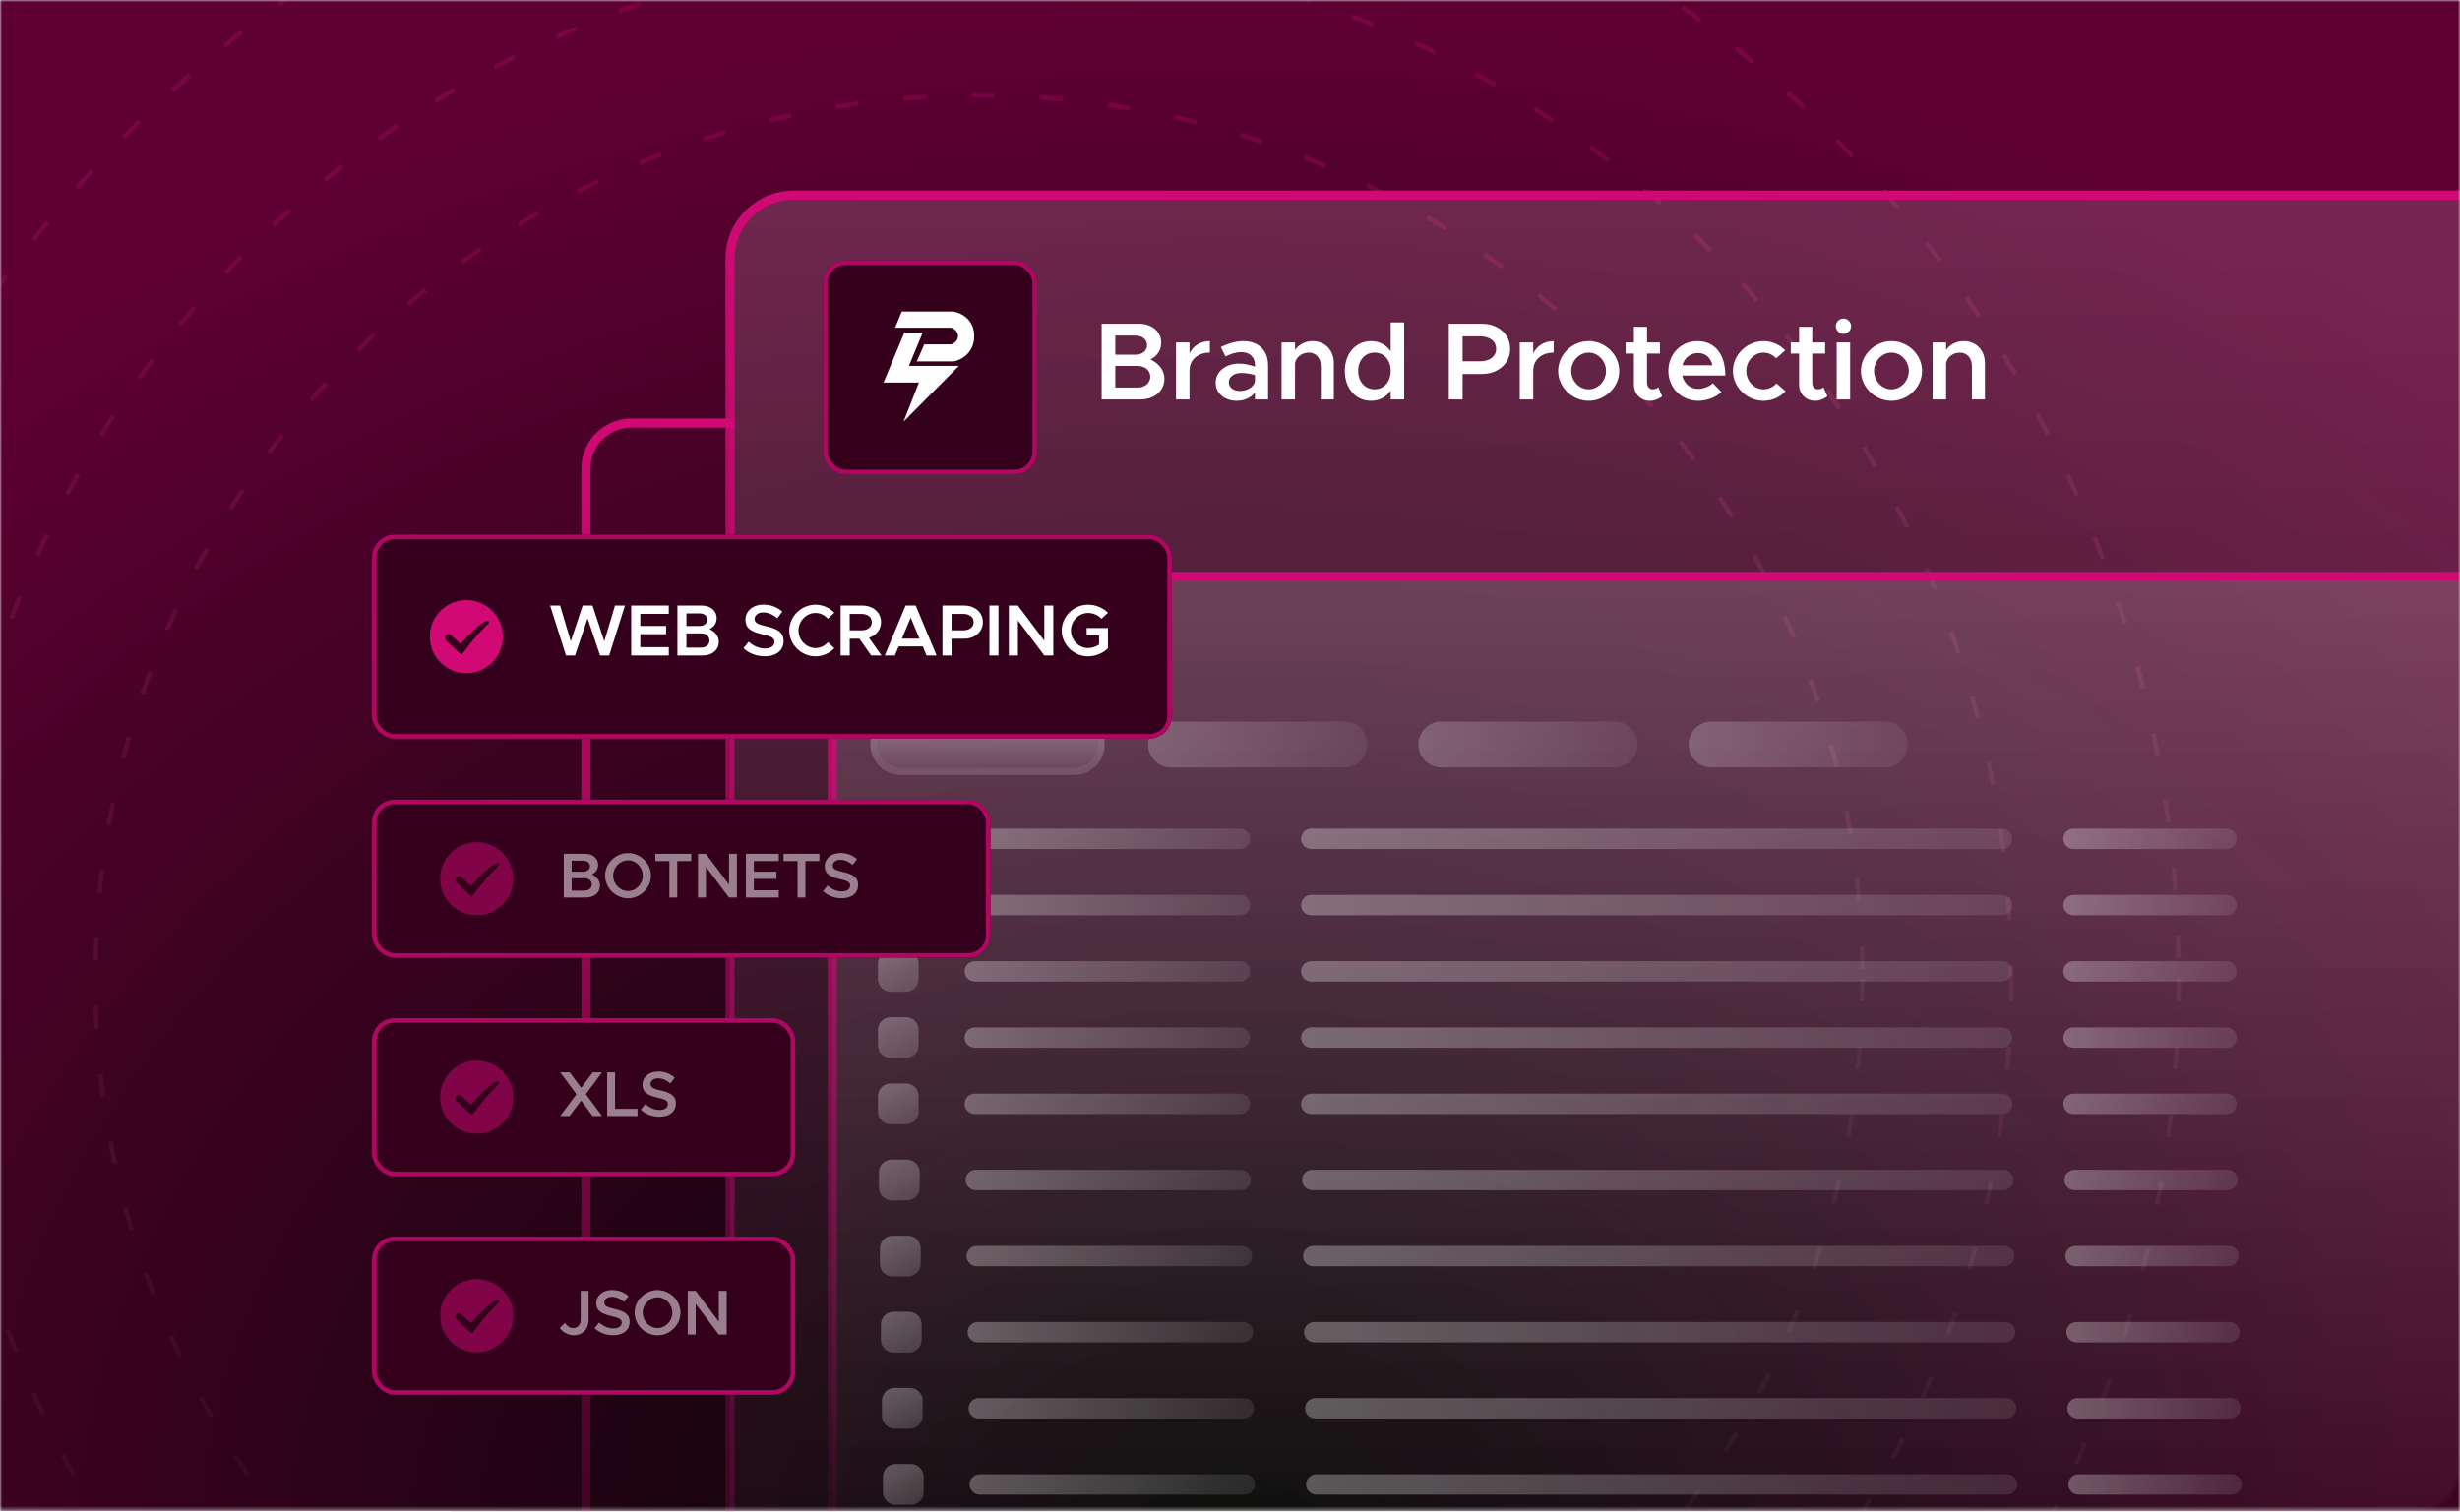 <svg width="587" height="361" viewBox="0 0 587 361" fill="none" xmlns="http://www.w3.org/2000/svg">
<mask id="mask0_361_73876" style="mask-type:alpha" maskUnits="userSpaceOnUse" x="0" y="0" width="587" height="361">
<rect x="587" y="360.633" width="587" height="360.633" transform="rotate(180 587 360.633)" fill="url(#paint0_linear_361_73876)"/>
</mask>
<g mask="url(#mask0_361_73876)">
<rect x="107.069" y="68.23" width="537.092" height="398.387" rx="15.721" fill="#D9D9D9" stroke="white" stroke-width="1.084"/>
<rect x="587" y="360.633" width="587" height="360.633" transform="rotate(180 587 360.633)" fill="url(#paint1_radial_361_73876)"/>
<mask id="mask1_361_73876" style="mask-type:alpha" maskUnits="userSpaceOnUse" x="0" y="0" width="587" height="361">
<rect x="587" y="361" width="587" height="360.633" rx="10.842" transform="rotate(180 587 361)" fill="url(#paint2_linear_361_73876)"/>
</mask>
<g mask="url(#mask1_361_73876)">
<g opacity="0.25">
<circle cx="233.574" cy="233.58" r="210.844" stroke="url(#paint3_linear_361_73876)" stroke-width="1.084" stroke-dasharray="5.42 10.84"/>
<circle cx="233.575" cy="233.581" r="246.353" stroke="url(#paint4_linear_361_73876)" stroke-width="1.084" stroke-dasharray="5.42 10.84"/>
<circle cx="233.577" cy="233.58" r="286.3" stroke="url(#paint5_linear_361_73876)" stroke-width="1.084" stroke-dasharray="5.42 10.84"/>
</g>
<rect x="174.186" y="46.58" width="536.007" height="397.302" rx="15.179" fill="url(#paint6_linear_361_73876)" stroke="url(#paint7_linear_361_73876)" stroke-width="2.168"/>
<path d="M203.604 137.571H638.621C639.661 137.571 640.904 138.456 641.95 140.577C642.963 142.63 643.621 145.541 643.621 148.816V368.278C643.621 371.553 642.963 374.464 641.95 376.516C640.904 378.638 639.661 379.523 638.621 379.523H203.604C202.563 379.523 201.321 378.638 200.274 376.516C199.261 374.464 198.604 371.553 198.604 368.278V148.816C198.604 145.541 199.261 142.63 200.274 140.577C201.321 138.456 202.563 137.571 203.604 137.571Z" fill="url(#paint8_linear_361_73876)" stroke="url(#paint9_linear_361_73876)" stroke-width="2.168"/>
<g filter="url(#filter0_d_361_73876)">
<path style="mix-blend-mode:overlay" d="M256.324 148.455H214.959C211.936 148.455 209.484 150.906 209.484 153.93C209.484 156.953 211.936 159.405 214.959 159.405H256.324C259.347 159.405 261.799 156.953 261.799 153.93C261.799 150.906 259.347 148.455 256.324 148.455Z" fill="url(#paint10_linear_361_73876)"/>
<path style="mix-blend-mode:color-dodge" d="M256.322 147.541H214.958C211.43 147.541 208.57 150.401 208.57 153.928C208.57 157.456 211.43 160.315 214.958 160.315H256.322C259.85 160.315 262.709 157.456 262.709 153.928C262.709 150.401 259.85 147.541 256.322 147.541Z" stroke="url(#paint11_linear_361_73876)" stroke-opacity="0.5" stroke-width="1.783"/>
</g>
<g filter="url(#filter1_d_361_73876)">
<path style="mix-blend-mode:overlay" d="M320.808 148.453H279.444C276.42 148.453 273.969 150.904 273.969 153.928C273.969 156.951 276.42 159.403 279.444 159.403H320.808C323.832 159.403 326.283 156.951 326.283 153.928C326.283 150.904 323.832 148.453 320.808 148.453Z" fill="url(#paint12_linear_361_73876)" fill-opacity="0.7"/>
</g>
<g filter="url(#filter2_d_361_73876)">
<path style="mix-blend-mode:overlay" d="M385.285 148.453H343.92C340.896 148.453 338.445 150.904 338.445 153.928C338.445 156.951 340.896 159.403 343.92 159.403H385.285C388.308 159.403 390.76 156.951 390.76 153.928C390.76 150.904 388.308 148.453 385.285 148.453Z" fill="url(#paint13_linear_361_73876)" fill-opacity="0.7"/>
</g>
<g filter="url(#filter3_d_361_73876)">
<path style="mix-blend-mode:overlay" d="M449.765 148.453H408.401C405.377 148.453 402.926 150.904 402.926 153.928C402.926 156.951 405.377 159.403 408.401 159.403H449.765C452.789 159.403 455.24 156.951 455.24 153.928C455.24 150.904 452.789 148.453 449.765 148.453Z" fill="url(#paint14_linear_361_73876)" fill-opacity="0.7"/>
</g>
<g filter="url(#filter4_d_361_73876)">
<path style="mix-blend-mode:overlay" d="M295.865 174.004H232.601C231.257 174.004 230.168 175.093 230.168 176.437C230.168 177.781 231.257 178.87 232.601 178.87H295.865C297.209 178.87 298.298 177.781 298.298 176.437C298.298 175.093 297.209 174.004 295.865 174.004Z" fill="url(#paint15_linear_361_73876)"/>
</g>
<g filter="url(#filter5_d_361_73876)">
<path style="mix-blend-mode:overlay" d="M477.745 174.004H312.894C311.55 174.004 310.461 175.093 310.461 176.437C310.461 177.781 311.55 178.87 312.894 178.87H477.745C479.089 178.87 480.178 177.781 480.178 176.437C480.178 175.093 479.089 174.004 477.745 174.004Z" fill="url(#paint16_linear_361_73876)"/>
</g>
<g filter="url(#filter6_d_361_73876)">
<path style="mix-blend-mode:overlay" d="M531.279 174.004H494.781C493.437 174.004 492.348 175.093 492.348 176.437C492.348 177.781 493.437 178.87 494.781 178.87H531.279C532.623 178.87 533.712 177.781 533.712 176.437C533.712 175.093 532.623 174.004 531.279 174.004Z" fill="url(#paint17_linear_361_73876)"/>
</g>
<g filter="url(#filter7_d_361_73876)">
<path style="mix-blend-mode:overlay" fill-rule="evenodd" clip-rule="evenodd" d="M209.488 174.612C209.488 172.932 210.85 171.57 212.53 171.57H216.179C217.859 171.57 219.221 172.932 219.221 174.612V178.261C219.221 179.941 217.859 181.303 216.179 181.303H212.53C210.85 181.303 209.488 179.941 209.488 178.261V174.612Z" fill="url(#paint18_linear_361_73876)"/>
</g>
<g filter="url(#filter8_d_361_73876)">
<path style="mix-blend-mode:overlay" d="M295.865 189.82H232.601C231.257 189.82 230.168 190.91 230.168 192.254C230.168 193.597 231.257 194.687 232.601 194.687H295.865C297.209 194.687 298.298 193.597 298.298 192.254C298.298 190.91 297.209 189.82 295.865 189.82Z" fill="url(#paint19_linear_361_73876)"/>
</g>
<g filter="url(#filter9_d_361_73876)">
<path style="mix-blend-mode:overlay" d="M477.745 189.82H312.894C311.55 189.82 310.461 190.91 310.461 192.254C310.461 193.597 311.55 194.687 312.894 194.687H477.745C479.089 194.687 480.178 193.597 480.178 192.254C480.178 190.91 479.089 189.82 477.745 189.82Z" fill="url(#paint20_linear_361_73876)"/>
</g>
<g filter="url(#filter10_d_361_73876)">
<path style="mix-blend-mode:overlay" d="M531.279 189.82H494.781C493.437 189.82 492.348 190.91 492.348 192.254C492.348 193.597 493.437 194.687 494.781 194.687H531.279C532.623 194.687 533.712 193.597 533.712 192.254C533.712 190.91 532.623 189.82 531.279 189.82Z" fill="url(#paint21_linear_361_73876)"/>
</g>
<g filter="url(#filter11_d_361_73876)">
<path style="mix-blend-mode:overlay" fill-rule="evenodd" clip-rule="evenodd" d="M209.488 190.428C209.488 188.748 210.85 187.387 212.53 187.387H216.179C217.859 187.387 219.221 188.748 219.221 190.428V194.078C219.221 195.758 217.859 197.119 216.179 197.119H212.53C210.85 197.119 209.488 195.758 209.488 194.078V190.428Z" fill="url(#paint22_linear_361_73876)"/>
</g>
<g filter="url(#filter12_d_361_73876)">
<path style="mix-blend-mode:overlay" d="M295.865 205.637H232.601C231.257 205.637 230.168 206.726 230.168 208.07C230.168 209.414 231.257 210.503 232.601 210.503H295.865C297.209 210.503 298.298 209.414 298.298 208.07C298.298 206.726 297.209 205.637 295.865 205.637Z" fill="url(#paint23_linear_361_73876)"/>
</g>
<g filter="url(#filter13_d_361_73876)">
<path style="mix-blend-mode:overlay" d="M477.745 205.637H312.894C311.55 205.637 310.461 206.726 310.461 208.07C310.461 209.414 311.55 210.503 312.894 210.503H477.745C479.089 210.503 480.178 209.414 480.178 208.07C480.178 206.726 479.089 205.637 477.745 205.637Z" fill="url(#paint24_linear_361_73876)"/>
</g>
<g filter="url(#filter14_d_361_73876)">
<path style="mix-blend-mode:overlay" d="M531.279 205.637H494.781C493.437 205.637 492.348 206.726 492.348 208.07C492.348 209.414 493.437 210.503 494.781 210.503H531.279C532.623 210.503 533.712 209.414 533.712 208.07C533.712 206.726 532.623 205.637 531.279 205.637Z" fill="url(#paint25_linear_361_73876)"/>
</g>
<g filter="url(#filter15_d_361_73876)">
<path style="mix-blend-mode:overlay" fill-rule="evenodd" clip-rule="evenodd" d="M209.488 206.245C209.488 204.565 210.85 203.203 212.53 203.203H216.179C217.859 203.203 219.221 204.565 219.221 206.245V209.894C219.221 211.574 217.859 212.936 216.179 212.936H212.53C210.85 212.936 209.488 211.574 209.488 209.894V206.245Z" fill="url(#paint26_linear_361_73876)"/>
</g>
<g filter="url(#filter16_d_361_73876)">
<path style="mix-blend-mode:overlay" d="M295.865 221.451H232.601C231.257 221.451 230.168 222.541 230.168 223.884C230.168 225.228 231.257 226.318 232.601 226.318H295.865C297.209 226.318 298.298 225.228 298.298 223.884C298.298 222.541 297.209 221.451 295.865 221.451Z" fill="url(#paint27_linear_361_73876)"/>
</g>
<g filter="url(#filter17_d_361_73876)">
<path style="mix-blend-mode:overlay" d="M477.745 221.451H312.894C311.55 221.451 310.461 222.541 310.461 223.884C310.461 225.228 311.55 226.318 312.894 226.318H477.745C479.089 226.318 480.178 225.228 480.178 223.884C480.178 222.541 479.089 221.451 477.745 221.451Z" fill="url(#paint28_linear_361_73876)"/>
</g>
<g filter="url(#filter18_d_361_73876)">
<path style="mix-blend-mode:overlay" d="M531.279 221.451H494.781C493.437 221.451 492.348 222.541 492.348 223.884C492.348 225.228 493.437 226.318 494.781 226.318H531.279C532.623 226.318 533.712 225.228 533.712 223.884C533.712 222.541 532.623 221.451 531.279 221.451Z" fill="url(#paint29_linear_361_73876)"/>
</g>
<g filter="url(#filter19_d_361_73876)">
<path style="mix-blend-mode:overlay" fill-rule="evenodd" clip-rule="evenodd" d="M209.488 222.059C209.488 220.379 210.85 219.018 212.53 219.018H216.179C217.859 219.018 219.221 220.379 219.221 222.059V225.709C219.221 227.389 217.859 228.75 216.179 228.75H212.53C210.85 228.75 209.488 227.389 209.488 225.709V222.059Z" fill="url(#paint30_linear_361_73876)"/>
</g>
<g filter="url(#filter20_d_361_73876)">
<path style="mix-blend-mode:overlay" d="M295.865 237.268H232.601C231.257 237.268 230.168 238.357 230.168 239.701C230.168 241.045 231.257 242.134 232.601 242.134H295.865C297.209 242.134 298.298 241.045 298.298 239.701C298.298 238.357 297.209 237.268 295.865 237.268Z" fill="url(#paint31_linear_361_73876)"/>
</g>
<g filter="url(#filter21_d_361_73876)">
<path style="mix-blend-mode:overlay" d="M296.103 255.432H232.839C231.496 255.432 230.406 256.521 230.406 257.865C230.406 259.209 231.496 260.298 232.839 260.298H296.103C297.447 260.298 298.536 259.209 298.536 257.865C298.536 256.521 297.447 255.432 296.103 255.432Z" fill="url(#paint32_linear_361_73876)"/>
</g>
<g filter="url(#filter22_d_361_73876)">
<path style="mix-blend-mode:overlay" d="M296.345 273.598H233.082C231.738 273.598 230.648 274.687 230.648 276.031C230.648 277.375 231.738 278.464 233.082 278.464H296.345C297.689 278.464 298.779 277.375 298.779 276.031C298.779 274.687 297.689 273.598 296.345 273.598Z" fill="url(#paint33_linear_361_73876)"/>
</g>
<g filter="url(#filter23_d_361_73876)">
<path style="mix-blend-mode:overlay" d="M296.584 291.762H233.32C231.976 291.762 230.887 292.851 230.887 294.195C230.887 295.539 231.976 296.628 233.32 296.628H296.584C297.927 296.628 299.017 295.539 299.017 294.195C299.017 292.851 297.927 291.762 296.584 291.762Z" fill="url(#paint34_linear_361_73876)"/>
</g>
<g filter="url(#filter24_d_361_73876)">
<path style="mix-blend-mode:overlay" d="M296.822 309.926H233.558C232.214 309.926 231.125 311.015 231.125 312.359C231.125 313.703 232.214 314.792 233.558 314.792H296.822C298.166 314.792 299.255 313.703 299.255 312.359C299.255 311.015 298.166 309.926 296.822 309.926Z" fill="url(#paint35_linear_361_73876)"/>
</g>
<g filter="url(#filter25_d_361_73876)">
<path style="mix-blend-mode:overlay" d="M297.056 328.092H233.793C232.449 328.092 231.359 329.181 231.359 330.525C231.359 331.869 232.449 332.958 233.793 332.958H297.056C298.4 332.958 299.49 331.869 299.49 330.525C299.49 329.181 298.4 328.092 297.056 328.092Z" fill="url(#paint36_linear_361_73876)"/>
</g>
<g filter="url(#filter26_d_361_73876)">
<path style="mix-blend-mode:overlay" d="M297.299 346.256H234.035C232.691 346.256 231.602 347.345 231.602 348.689C231.602 350.033 232.691 351.122 234.035 351.122H297.299C298.642 351.122 299.732 350.033 299.732 348.689C299.732 347.345 298.642 346.256 297.299 346.256Z" fill="url(#paint37_linear_361_73876)"/>
</g>
<g filter="url(#filter27_d_361_73876)">
<path style="mix-blend-mode:overlay" d="M477.745 237.268H312.894C311.55 237.268 310.461 238.357 310.461 239.701C310.461 241.045 311.55 242.134 312.894 242.134H477.745C479.089 242.134 480.178 241.045 480.178 239.701C480.178 238.357 479.089 237.268 477.745 237.268Z" fill="url(#paint38_linear_361_73876)"/>
</g>
<g filter="url(#filter28_d_361_73876)">
<path style="mix-blend-mode:overlay" d="M477.991 255.432H313.14C311.796 255.432 310.707 256.521 310.707 257.865C310.707 259.209 311.796 260.298 313.14 260.298H477.991C479.335 260.298 480.424 259.209 480.424 257.865C480.424 256.521 479.335 255.432 477.991 255.432Z" fill="url(#paint39_linear_361_73876)"/>
</g>
<g filter="url(#filter29_d_361_73876)">
<path style="mix-blend-mode:overlay" d="M478.226 273.598H313.375C312.031 273.598 310.941 274.687 310.941 276.031C310.941 277.375 312.031 278.464 313.375 278.464H478.226C479.569 278.464 480.659 277.375 480.659 276.031C480.659 274.687 479.569 273.598 478.226 273.598Z" fill="url(#paint40_linear_361_73876)"/>
</g>
<g filter="url(#filter30_d_361_73876)">
<path style="mix-blend-mode:overlay" d="M478.464 291.762H313.613C312.269 291.762 311.18 292.851 311.18 294.195C311.18 295.539 312.269 296.628 313.613 296.628H478.464C479.808 296.628 480.897 295.539 480.897 294.195C480.897 292.851 479.808 291.762 478.464 291.762Z" fill="url(#paint41_linear_361_73876)"/>
</g>
<g filter="url(#filter31_d_361_73876)">
<path style="mix-blend-mode:overlay" d="M478.702 309.926H313.851C312.507 309.926 311.418 311.015 311.418 312.359C311.418 313.703 312.507 314.792 313.851 314.792H478.702C480.046 314.792 481.135 313.703 481.135 312.359C481.135 311.015 480.046 309.926 478.702 309.926Z" fill="url(#paint42_linear_361_73876)"/>
</g>
<g filter="url(#filter32_d_361_73876)">
<path style="mix-blend-mode:overlay" d="M478.936 328.092H314.086C312.742 328.092 311.652 329.181 311.652 330.525C311.652 331.869 312.742 332.958 314.086 332.958H478.936C480.28 332.958 481.37 331.869 481.37 330.525C481.37 329.181 480.28 328.092 478.936 328.092Z" fill="url(#paint43_linear_361_73876)"/>
</g>
<g filter="url(#filter33_d_361_73876)">
<path style="mix-blend-mode:overlay" d="M479.175 346.256H314.324C312.98 346.256 311.891 347.345 311.891 348.689C311.891 350.033 312.98 351.122 314.324 351.122H479.175C480.519 351.122 481.608 350.033 481.608 348.689C481.608 347.345 480.519 346.256 479.175 346.256Z" fill="url(#paint44_linear_361_73876)"/>
</g>
<g filter="url(#filter34_d_361_73876)">
<path style="mix-blend-mode:overlay" d="M531.279 237.268H494.781C493.437 237.268 492.348 238.357 492.348 239.701C492.348 241.045 493.437 242.134 494.781 242.134H531.279C532.623 242.134 533.712 241.045 533.712 239.701C533.712 238.357 532.623 237.268 531.279 237.268Z" fill="url(#paint45_linear_361_73876)"/>
</g>
<g filter="url(#filter35_d_361_73876)">
<path style="mix-blend-mode:overlay" d="M531.521 255.434H495.023C493.679 255.434 492.59 256.523 492.59 257.867C492.59 259.211 493.679 260.3 495.023 260.3H531.521C532.865 260.3 533.955 259.211 533.955 257.867C533.955 256.523 532.865 255.434 531.521 255.434Z" fill="url(#paint46_linear_361_73876)"/>
</g>
<g filter="url(#filter36_d_361_73876)">
<path style="mix-blend-mode:overlay" d="M531.76 273.598H495.261C493.917 273.598 492.828 274.687 492.828 276.031C492.828 277.375 493.917 278.464 495.261 278.464H531.76C533.103 278.464 534.193 277.375 534.193 276.031C534.193 274.687 533.103 273.598 531.76 273.598Z" fill="url(#paint47_linear_361_73876)"/>
</g>
<g filter="url(#filter37_d_361_73876)">
<path style="mix-blend-mode:overlay" d="M531.994 291.762H495.496C494.152 291.762 493.062 292.851 493.062 294.195C493.062 295.539 494.152 296.628 495.496 296.628H531.994C533.338 296.628 534.427 295.539 534.427 294.195C534.427 292.851 533.338 291.762 531.994 291.762Z" fill="url(#paint48_linear_361_73876)"/>
</g>
<g filter="url(#filter38_d_361_73876)">
<path style="mix-blend-mode:overlay" d="M532.232 309.926H495.734C494.39 309.926 493.301 311.015 493.301 312.359C493.301 313.703 494.39 314.792 495.734 314.792H532.232C533.576 314.792 534.666 313.703 534.666 312.359C534.666 311.015 533.576 309.926 532.232 309.926Z" fill="url(#paint49_linear_361_73876)"/>
</g>
<g filter="url(#filter39_d_361_73876)">
<path style="mix-blend-mode:overlay" d="M532.471 328.092H495.972C494.628 328.092 493.539 329.181 493.539 330.525C493.539 331.869 494.628 332.958 495.972 332.958H532.471C533.814 332.958 534.904 331.869 534.904 330.525C534.904 329.181 533.814 328.092 532.471 328.092Z" fill="url(#paint50_linear_361_73876)"/>
</g>
<g filter="url(#filter40_d_361_73876)">
<path style="mix-blend-mode:overlay" d="M532.709 346.256H496.211C494.867 346.256 493.777 347.345 493.777 348.689C493.777 350.033 494.867 351.122 496.211 351.122H532.709C534.053 351.122 535.142 350.033 535.142 348.689C535.142 347.345 534.053 346.256 532.709 346.256Z" fill="url(#paint51_linear_361_73876)"/>
</g>
<g filter="url(#filter41_d_361_73876)">
<path style="mix-blend-mode:overlay" fill-rule="evenodd" clip-rule="evenodd" d="M209.488 237.876C209.488 236.197 210.85 234.834 212.53 234.834H216.179C217.859 234.834 219.221 236.197 219.221 237.876V241.526C219.221 243.205 217.859 244.568 216.179 244.568H212.53C210.85 244.568 209.488 243.205 209.488 241.526V237.876Z" fill="url(#paint52_linear_361_73876)"/>
</g>
<g filter="url(#filter42_d_361_73876)">
<path style="mix-blend-mode:overlay" fill-rule="evenodd" clip-rule="evenodd" d="M209.723 256.04C209.723 254.361 211.084 252.998 212.764 252.998H216.414C218.094 252.998 219.455 254.361 219.455 256.04V259.69C219.455 261.369 218.094 262.732 216.414 262.732H212.764C211.084 262.732 209.723 261.369 209.723 259.69V256.04Z" fill="url(#paint53_linear_361_73876)"/>
</g>
<g filter="url(#filter43_d_361_73876)">
<path style="mix-blend-mode:overlay" fill-rule="evenodd" clip-rule="evenodd" d="M209.961 274.206C209.961 272.527 211.322 271.164 213.002 271.164H216.652C218.332 271.164 219.694 272.527 219.694 274.206V277.856C219.694 279.535 218.332 280.898 216.652 280.898H213.002C211.322 280.898 209.961 279.535 209.961 277.856V274.206Z" fill="url(#paint54_linear_361_73876)"/>
</g>
<g filter="url(#filter44_d_361_73876)">
<path style="mix-blend-mode:overlay" fill-rule="evenodd" clip-rule="evenodd" d="M210.199 292.37C210.199 290.691 211.561 289.328 213.241 289.328H216.89C218.57 289.328 219.932 290.691 219.932 292.37V296.02C219.932 297.699 218.57 299.062 216.89 299.062H213.241C211.561 299.062 210.199 297.699 210.199 296.02V292.37Z" fill="url(#paint55_linear_361_73876)"/>
</g>
<g filter="url(#filter45_d_361_73876)">
<path style="mix-blend-mode:overlay" fill-rule="evenodd" clip-rule="evenodd" d="M210.441 310.534C210.441 308.855 211.803 307.492 213.483 307.492H217.133C218.813 307.492 220.174 308.855 220.174 310.534V314.184C220.174 315.863 218.813 317.226 217.133 317.226H213.483C211.803 317.226 210.441 315.863 210.441 314.184V310.534Z" fill="url(#paint56_linear_361_73876)"/>
</g>
<g filter="url(#filter46_d_361_73876)">
<path style="mix-blend-mode:overlay" fill-rule="evenodd" clip-rule="evenodd" d="M210.68 328.7C210.68 327.021 212.041 325.658 213.721 325.658H217.371C219.051 325.658 220.412 327.021 220.412 328.7V332.35C220.412 334.029 219.051 335.392 217.371 335.392H213.721C212.041 335.392 210.68 334.029 210.68 332.35V328.7Z" fill="url(#paint57_linear_361_73876)"/>
</g>
<g filter="url(#filter47_d_361_73876)">
<path style="mix-blend-mode:overlay" fill-rule="evenodd" clip-rule="evenodd" d="M210.914 346.864C210.914 345.185 212.276 343.822 213.956 343.822H217.605C219.285 343.822 220.647 345.185 220.647 346.864V350.515C220.647 352.193 219.285 353.556 217.605 353.556H213.956C212.276 353.556 210.914 352.193 210.914 350.515V346.864Z" fill="url(#paint58_linear_361_73876)"/>
</g>
<path d="M138.732 111.82C138.732 105.234 144.072 99.894 150.658 99.894H175.325V102.063H150.658C145.269 102.063 140.901 106.431 140.901 111.82L138.732 111.82ZM175.325 421.665H139.816H175.325ZM150.658 421.665C144.072 421.665 138.732 416.325 138.732 409.739V111.82C138.732 105.234 144.072 99.894 150.658 99.894L150.658 102.063C145.269 102.063 140.901 106.431 140.901 111.82V410.823C140.901 416.811 145.269 421.665 150.658 421.665H150.658ZM175.325 100.979V421.665V100.979Z" fill="url(#paint59_linear_361_73876)"/>
</g>
<rect x="88.769" y="127.609" width="190.858" height="48.684" rx="5.421" fill="#34001C"/>
<rect x="89.312" y="128.151" width="189.774" height="47.6" rx="4.879" stroke="#D10975" stroke-opacity="0.8" stroke-width="1.084"/>
<path d="M111.277 143.23C106.461 143.23 102.557 147.135 102.557 151.951C102.557 156.767 106.461 160.671 111.277 160.671C116.093 160.671 119.997 156.767 119.997 151.951C119.997 147.135 116.093 143.23 111.277 143.23ZM116.17 149.215C115.209 150.179 114.561 150.74 112.755 152.918C111.713 154.174 110.728 155.524 110.72 155.534L110.288 156.073C110.197 156.194 110.02 156.207 109.909 156.104L106.439 152.88C106.086 152.553 106.066 152 106.393 151.647C106.72 151.295 107.273 151.275 107.626 151.601L109.705 153.534C109.814 153.635 109.985 153.624 110.08 153.509C110.401 153.11 110.841 152.626 111.316 152.149C113.104 150.347 114.202 149.38 114.789 148.952C115.502 148.432 116.321 147.989 116.519 148.235C116.826 148.619 116.638 148.746 116.17 149.215Z" fill="#D10975"/>
<path d="M135.055 156.451L131.274 144.534H133.65L136.2 153.068L139.028 144.534H141.387L144.197 153.068L146.747 144.534H149.124L145.359 156.451H143.191L140.207 147.604L137.206 156.451H135.055ZM159.586 146.511H152.786V149.391H158.944V151.368H152.786V154.474H159.586V156.451H150.617V144.534H159.586V146.511ZM161.645 156.451V144.534H167.491C169.555 144.534 171.012 145.783 171.012 147.517C171.012 148.732 170.388 149.582 169.33 150.154C170.7 150.813 171.516 151.906 171.516 153.207C171.516 155.115 169.937 156.451 167.717 156.451H161.645ZM163.796 149.408H166.971C168.029 149.408 168.792 148.784 168.792 147.916C168.792 147.032 168.029 146.407 166.971 146.407H163.796V149.408ZM163.796 154.578H167.283C168.462 154.578 169.295 153.866 169.295 152.878C169.295 151.889 168.462 151.178 167.283 151.178H163.796V154.578ZM182.506 156.642C180.459 156.642 178.724 155.948 177.406 154.716L178.655 153.173C179.747 154.161 181.014 154.786 182.575 154.786C184.049 154.786 184.813 154.057 184.813 153.207C184.813 152.218 183.963 151.889 182.055 151.438C179.591 150.865 177.874 150.154 177.874 147.916C177.874 145.835 179.643 144.308 182.159 144.308C184.049 144.308 185.472 144.95 186.669 145.974L185.489 147.569C184.448 146.667 183.252 146.164 182.072 146.164C180.875 146.164 180.06 146.893 180.06 147.726C180.06 148.697 180.944 149.044 182.835 149.478C185.316 150.033 186.981 150.831 186.981 152.999C186.981 155.133 185.351 156.642 182.506 156.642ZM194.596 156.659C191.196 156.659 188.334 153.832 188.334 150.484C188.334 147.136 191.196 144.326 194.596 144.326C196.348 144.326 197.944 145.072 199.089 146.251L197.545 147.691C196.816 146.841 195.741 146.303 194.596 146.303C192.393 146.303 190.537 148.211 190.537 150.484C190.537 152.774 192.393 154.682 194.596 154.682C195.758 154.682 196.816 154.144 197.562 153.294L199.089 154.716C197.944 155.913 196.348 156.659 194.596 156.659ZM210.337 156.451H207.874L205.064 152.444H202.757V156.451H200.588V144.534H205.775C208.325 144.534 210.233 146.164 210.233 148.489C210.233 150.293 209.071 151.681 207.354 152.218L210.337 156.451ZM202.757 146.529V150.449H205.532C207.007 150.449 208.03 149.703 208.03 148.489C208.03 147.275 207.007 146.529 205.532 146.529H202.757ZM221.092 156.451L220.189 154.3H214.43L213.528 156.451H211.117L216.096 144.534H218.507L223.485 156.451H221.092ZM215.211 152.427H219.409L217.31 147.413L215.211 152.427ZM224.89 156.451V144.534H230.076C232.626 144.534 234.535 146.164 234.535 148.489C234.535 150.813 232.626 152.444 230.076 152.444H227.058V156.451H224.89ZM227.058 150.449H229.834C231.308 150.449 232.332 149.703 232.332 148.489C232.332 147.275 231.308 146.529 229.834 146.529H227.058V150.449ZM236.101 156.451V144.534H238.252V156.451H236.101ZM240.725 156.451V144.534H242.893L249.19 152.912V144.534H251.341V156.451H249.19L242.893 148.073V156.451H240.725ZM259.294 151.663V149.894H264.377V154.716C263.232 155.913 261.376 156.659 259.641 156.659C256.223 156.659 253.344 153.832 253.344 150.484C253.344 147.136 256.223 144.326 259.641 144.326C261.376 144.326 263.232 145.054 264.377 146.251L262.833 147.691C262.087 146.824 260.803 146.303 259.641 146.303C257.42 146.303 255.547 148.211 255.547 150.484C255.547 152.774 257.42 154.682 259.641 154.682C260.543 154.682 261.514 154.37 262.26 153.832V151.663H259.294Z" fill="white"/>
<rect x="88.769" y="190.859" width="147.582" height="37.728" rx="5.421" fill="#34001C"/>
<rect x="89.312" y="191.401" width="146.498" height="36.644" rx="4.879" stroke="#D10975" stroke-opacity="0.8" stroke-width="1.084"/>
<path opacity="0.5" d="M113.753 201.004C108.937 201.004 105.033 204.908 105.033 209.724C105.033 214.54 108.937 218.444 113.753 218.444C118.569 218.444 122.473 214.54 122.473 209.724C122.473 204.908 118.569 201.004 113.753 201.004ZM118.647 206.989C117.685 207.952 117.037 208.513 115.232 210.691C114.189 211.948 113.204 213.298 113.196 213.307L112.764 213.846C112.673 213.968 112.497 213.981 112.386 213.878L108.916 210.653C108.563 210.327 108.543 209.774 108.87 209.42C109.197 209.068 109.75 209.049 110.103 209.375L112.182 211.307C112.291 211.409 112.461 211.397 112.556 211.282C112.877 210.883 113.317 210.399 113.793 209.922C115.581 208.121 116.678 207.153 117.265 206.725C117.979 206.206 118.797 205.762 118.995 206.009C119.302 206.392 119.114 206.519 118.647 206.989Z" fill="#D10975"/>
<path opacity="0.5" d="M134.529 214.223V203.795H139.644C141.45 203.795 142.725 204.888 142.725 206.406C142.725 207.468 142.179 208.212 141.253 208.713C142.452 209.29 143.165 210.246 143.165 211.384C143.165 213.054 141.784 214.223 139.841 214.223H134.529ZM136.411 208.06H139.189C140.114 208.06 140.782 207.514 140.782 206.755C140.782 205.981 140.114 205.434 139.189 205.434H136.411V208.06ZM136.411 212.583H139.462C140.494 212.583 141.223 211.961 141.223 211.096C141.223 210.231 140.494 209.608 139.462 209.608H136.411V212.583ZM149.864 214.405C146.889 214.405 144.385 211.931 144.385 209.001C144.385 206.072 146.889 203.613 149.864 203.613C152.824 203.613 155.329 206.072 155.329 209.001C155.329 211.931 152.824 214.405 149.864 214.405ZM149.864 212.674C151.777 212.674 153.386 211.005 153.386 209.001C153.386 207.013 151.777 205.343 149.864 205.343C147.937 205.343 146.312 207.013 146.312 209.001C146.312 211.005 147.937 212.674 149.864 212.674ZM159.724 214.223V205.525H156.385V203.795H164.945V205.525H161.606V214.223H159.724ZM166.55 214.223V203.795H168.448L173.958 211.126V203.795H175.84V214.223H173.958L168.448 206.891V214.223H166.55ZM185.834 205.525H179.884V208.045H185.273V209.775H179.884V212.492H185.834V214.223H177.987V203.795H185.834V205.525ZM190.308 214.223V205.525H186.968V203.795H195.529V205.525H192.19V214.223H190.308ZM200.853 214.39C199.062 214.39 197.544 213.782 196.39 212.705L197.483 211.354C198.44 212.219 199.548 212.766 200.914 212.766C202.204 212.766 202.872 212.128 202.872 211.384C202.872 210.519 202.128 210.231 200.458 209.836C198.303 209.335 196.8 208.713 196.8 206.755C196.8 204.933 198.349 203.598 200.549 203.598C202.204 203.598 203.449 204.159 204.496 205.055L203.464 206.451C202.553 205.662 201.506 205.222 200.474 205.222C199.426 205.222 198.713 205.859 198.713 206.588C198.713 207.438 199.487 207.741 201.141 208.121C203.312 208.607 204.769 209.305 204.769 211.202C204.769 213.069 203.342 214.39 200.853 214.39Z" fill="white"/>
<rect x="88.769" y="243.012" width="100.977" height="37.728" rx="5.421" fill="#34001C"/>
<rect x="89.312" y="243.554" width="99.893" height="36.644" rx="4.879" stroke="#D10975" stroke-opacity="0.8" stroke-width="1.084"/>
<path opacity="0.5" d="M113.753 253.156C108.937 253.156 105.033 257.06 105.033 261.876C105.033 266.692 108.937 270.597 113.753 270.597C118.569 270.597 122.473 266.692 122.473 261.876C122.473 257.06 118.569 253.156 113.753 253.156ZM118.647 259.141C117.685 260.105 117.037 260.665 115.232 262.843C114.189 264.1 113.204 265.45 113.196 265.46L112.764 265.998C112.673 266.12 112.497 266.133 112.386 266.03L108.916 262.806C108.563 262.479 108.543 261.926 108.87 261.573C109.197 261.22 109.75 261.201 110.103 261.527L112.182 263.459C112.291 263.561 112.461 263.549 112.556 263.434C112.877 263.035 113.317 262.552 113.793 262.075C115.581 260.273 116.678 259.306 117.265 258.878C117.979 258.358 118.797 257.915 118.995 258.161C119.302 258.545 119.114 258.672 118.647 259.141Z" fill="#D10975"/>
<path opacity="0.5" d="M143.666 255.947L139.796 261.154L143.666 266.375H141.42L138.673 262.671L135.91 266.375H133.679L137.549 261.169L133.679 255.947H135.94L138.688 259.651L141.45 255.947H143.666ZM146.763 264.645H152.121V266.375H144.881V255.947H146.763V264.645ZM157.362 266.542C155.571 266.542 154.053 265.935 152.899 264.857L153.992 263.506C154.949 264.371 156.057 264.918 157.423 264.918C158.713 264.918 159.381 264.28 159.381 263.537C159.381 262.671 158.637 262.383 156.967 261.988C154.812 261.487 153.309 260.865 153.309 258.907C153.309 257.086 154.857 255.75 157.058 255.75C158.713 255.75 159.958 256.312 161.005 257.207L159.973 258.604C159.062 257.814 158.015 257.374 156.982 257.374C155.935 257.374 155.222 258.012 155.222 258.74C155.222 259.59 155.996 259.894 157.65 260.273C159.821 260.759 161.278 261.457 161.278 263.354C161.278 265.221 159.851 266.542 157.362 266.542Z" fill="white"/>
<rect x="88.769" y="295.164" width="100.977" height="37.728" rx="5.421" fill="#34001C"/>
<rect x="89.312" y="295.706" width="99.893" height="36.644" rx="4.879" stroke="#D10975" stroke-opacity="0.8" stroke-width="1.084"/>
<path opacity="0.5" d="M113.753 305.309C108.937 305.309 105.033 309.213 105.033 314.029C105.033 318.845 108.937 322.749 113.753 322.749C118.569 322.749 122.473 318.845 122.473 314.029C122.473 309.213 118.569 305.309 113.753 305.309ZM118.647 311.293C117.685 312.257 117.037 312.818 115.232 314.996C114.189 316.252 113.204 317.602 113.196 317.612L112.764 318.151C112.673 318.272 112.497 318.285 112.386 318.182L108.916 314.958C108.563 314.632 108.543 314.079 108.87 313.725C109.197 313.373 109.75 313.353 110.103 313.68L112.182 315.612C112.291 315.714 112.461 315.702 112.556 315.587C112.877 315.188 113.317 314.704 113.793 314.227C115.581 312.425 116.678 311.458 117.265 311.03C117.979 310.511 118.797 310.067 118.995 310.313C119.302 310.697 119.114 310.824 118.647 311.293Z" fill="#D10975"/>
<path opacity="0.5" d="M136.973 318.709C135.667 318.709 134.256 317.996 133.572 316.979L134.847 315.734C135.212 316.463 136.016 316.994 136.806 316.994C137.838 316.994 138.566 316.175 138.566 315.006V308.1H140.448V315.127C140.448 317.222 139.006 318.709 136.973 318.709ZM146.337 318.694C144.546 318.694 143.028 318.087 141.875 317.009L142.968 315.659C143.924 316.524 145.032 317.07 146.398 317.07C147.688 317.07 148.356 316.433 148.356 315.689C148.356 314.824 147.612 314.535 145.943 314.141C143.787 313.64 142.285 313.017 142.285 311.059C142.285 309.238 143.833 307.902 146.034 307.902C147.688 307.902 148.933 308.464 149.98 309.359L148.948 310.756C148.037 309.967 146.99 309.526 145.958 309.526C144.91 309.526 144.197 310.164 144.197 310.892C144.197 311.742 144.971 312.046 146.626 312.426C148.796 312.911 150.253 313.609 150.253 315.507C150.253 317.374 148.827 318.694 146.337 318.694ZM156.916 318.709C153.941 318.709 151.437 316.235 151.437 313.306C151.437 310.376 153.941 307.917 156.916 307.917C159.876 307.917 162.381 310.376 162.381 313.306C162.381 316.235 159.876 318.709 156.916 318.709ZM156.916 316.979C158.829 316.979 160.438 315.309 160.438 313.306C160.438 311.317 158.829 309.648 156.916 309.648C154.989 309.648 153.365 311.317 153.365 313.306C153.365 315.309 154.989 316.979 156.916 316.979ZM164.105 318.527V308.1H166.002L171.512 315.431V308.1H173.394V318.527H171.512L166.002 311.196V318.527H164.105Z" fill="white"/>
<rect x="196.406" y="62.141" width="51.044" height="51.044" rx="5.421" fill="#34001C"/>
<rect x="196.948" y="62.683" width="49.959" height="49.959" rx="4.879" stroke="#D10975" stroke-opacity="0.8" stroke-width="1.084"/>
<path d="M213.594 78.22L215.183 74.346H227.403C229.092 74.578 232.47 76.074 232.47 80.207C232.47 83.98 229.767 85.666 228.061 86.158C227.759 86.246 227.444 86.268 227.13 86.268H218.76L220.548 82.194H226.742C226.917 82.194 227.092 82.172 227.251 82.099C227.808 81.844 228.596 81.235 228.596 80.207C228.596 79.18 227.808 78.57 227.251 78.316C227.092 78.243 226.917 78.22 226.742 78.22H213.594Z" fill="white"/>
<path d="M220.171 79.377H215.8L210.832 91.299H219.277L215.601 100.638L228.814 87.325H216.892L220.171 79.377Z" fill="white"/>
<path d="M262.872 95.346V77.26H271.743C274.876 77.26 277.087 79.156 277.087 81.788C277.087 83.631 276.139 84.921 274.534 85.79C276.613 86.79 277.85 88.449 277.85 90.423C277.85 93.319 275.455 95.346 272.085 95.346H262.872ZM266.136 84.658H270.953C272.559 84.658 273.717 83.71 273.717 82.394C273.717 81.051 272.559 80.104 270.953 80.104H266.136V84.658ZM266.136 92.503H271.427C273.217 92.503 274.481 91.423 274.481 89.923C274.481 88.422 273.217 87.343 271.427 87.343H266.136V92.503ZM283.835 84.368C284.704 82.552 286.468 81.42 288.705 81.42V84.158C285.783 84.158 283.835 85.895 283.835 88.475V95.346H280.623V81.736H283.835V84.368ZM296.745 81.42C300.351 81.42 302.589 83.71 302.589 87.159V95.346H299.456V93.714C298.456 94.977 296.745 95.662 295.165 95.662C292.269 95.662 290.084 93.951 290.084 91.318C290.084 88.633 292.585 86.79 295.639 86.79C296.876 86.79 298.219 87.053 299.456 87.527V87.159C299.456 85.579 298.587 84.052 296.113 84.052C294.823 84.052 293.586 84.5 292.427 85.079L291.322 82.841C293.243 81.894 295.033 81.42 296.745 81.42ZM295.876 93.319C297.429 93.319 299.087 92.529 299.456 91.081V89.554C298.456 89.212 297.324 89.028 296.113 89.028C294.507 89.028 293.217 89.923 293.217 91.213C293.217 92.503 294.349 93.319 295.876 93.319ZM313.227 81.42C316.201 81.42 318.281 83.605 318.281 86.685V95.346H315.175V87.317C315.175 85.474 313.99 84.158 312.305 84.158C310.62 84.158 309.225 85.29 309.015 86.737V95.346H305.803V81.736H309.015V83.552C309.857 82.288 311.437 81.42 313.227 81.42ZM331.85 76.945H335.062V95.346H331.85V93.24C330.771 94.767 329.139 95.662 327.138 95.662C323.531 95.662 320.899 92.713 320.899 88.528C320.899 84.368 323.531 81.42 327.138 81.42C329.139 81.42 330.771 82.315 331.85 83.842V76.945ZM328.007 92.924C330.271 92.924 331.85 91.081 331.85 88.528C331.85 85.974 330.271 84.158 328.007 84.158C325.716 84.158 324.084 85.974 324.084 88.528C324.084 91.081 325.716 92.924 328.007 92.924ZM345.711 95.346V77.26H353.583C357.452 77.26 360.348 79.735 360.348 83.263C360.348 86.79 357.452 89.265 353.583 89.265H349.002V95.346H345.711ZM349.002 86.237H353.214C355.452 86.237 357.005 85.105 357.005 83.263C357.005 81.42 355.452 80.288 353.214 80.288H349.002V86.237ZM365.858 84.368C366.726 82.552 368.49 81.42 370.728 81.42V84.158C367.806 84.158 365.858 85.895 365.858 88.475V95.346H362.646V81.736H365.858V84.368ZM379.091 95.662C375.142 95.662 371.799 92.397 371.799 88.528C371.799 84.658 375.142 81.42 379.091 81.42C383.04 81.42 386.383 84.658 386.383 88.528C386.383 92.397 383.04 95.662 379.091 95.662ZM379.091 92.924C381.329 92.924 383.224 90.923 383.224 88.528C383.224 86.158 381.329 84.158 379.091 84.158C376.827 84.158 374.932 86.158 374.932 88.528C374.932 90.923 376.827 92.924 379.091 92.924ZM395.697 92.424L396.619 94.582C395.855 95.24 394.75 95.662 393.723 95.662C391.459 95.662 389.879 94.029 389.879 91.739V84.394H387.905V81.736H389.879V77.998H393.012V81.736H396.092V84.394H393.012V91.344C393.012 92.266 393.591 92.924 394.355 92.924C394.907 92.924 395.408 92.713 395.697 92.424ZM405.192 92.819C406.456 92.819 407.957 92.239 408.72 91.45L410.747 93.556C409.562 94.819 407.193 95.662 405.219 95.662C401.323 95.662 398.111 92.687 398.111 88.501C398.111 84.421 401.165 81.42 405.035 81.42C409.247 81.42 411.695 84.605 411.695 89.633H401.428C401.823 91.502 403.244 92.819 405.192 92.819ZM405.166 84.263C403.376 84.263 401.928 85.395 401.454 87.185H408.615C408.246 85.474 407.088 84.263 405.166 84.263ZM420.77 95.662C416.848 95.662 413.505 92.397 413.505 88.528C413.505 84.658 416.848 81.42 420.823 81.42C422.876 81.42 424.693 82.288 425.983 83.631L423.824 85.526C423.087 84.71 421.955 84.158 420.797 84.158C418.559 84.158 416.69 86.158 416.69 88.528C416.69 90.923 418.559 92.924 420.797 92.924C421.981 92.924 423.139 92.371 423.903 91.502L426.062 93.371C424.745 94.767 422.929 95.662 420.77 95.662ZM435.115 92.424L436.036 94.582C435.273 95.24 434.167 95.662 433.14 95.662C430.876 95.662 429.297 94.029 429.297 91.739V84.394H427.322V81.736H429.297V77.998H432.43V81.736H435.51V84.394H432.43V91.344C432.43 92.266 433.009 92.924 433.772 92.924C434.325 92.924 434.825 92.713 435.115 92.424ZM439.898 79.682C438.871 79.682 438.055 78.814 438.055 77.84C438.055 76.866 438.871 76.023 439.898 76.023C440.898 76.023 441.714 76.866 441.714 77.84C441.714 78.814 440.898 79.682 439.898 79.682ZM438.266 95.346V81.736H441.477V95.346H438.266ZM451.345 95.662C447.396 95.662 444.053 92.397 444.053 88.528C444.053 84.658 447.396 81.42 451.345 81.42C455.294 81.42 458.637 84.658 458.637 88.528C458.637 92.397 455.294 95.662 451.345 95.662ZM451.345 92.924C453.582 92.924 455.478 90.923 455.478 88.528C455.478 86.158 453.582 84.158 451.345 84.158C449.081 84.158 447.185 86.158 447.185 88.528C447.185 90.923 449.081 92.924 451.345 92.924ZM468.583 81.42C471.557 81.42 473.637 83.605 473.637 86.685V95.346H470.531V87.317C470.531 85.474 469.346 84.158 467.661 84.158C465.977 84.158 464.581 85.29 464.371 86.737V95.346H461.159V81.736H464.371V83.552C465.213 82.288 466.793 81.42 468.583 81.42Z" fill="white"/>
</g>
<defs>
<filter id="filter0_d_361_73876" x="183.906" y="146.65" width="103.47" height="62.105" filterUnits="userSpaceOnUse" color-interpolation-filters="sRGB">
<feFlood flood-opacity="0" result="BackgroundImageFix"/>
<feColorMatrix in="SourceAlpha" type="matrix" values="0 0 0 0 0 0 0 0 0 0 0 0 0 0 0 0 0 0 127 0" result="hardAlpha"/>
<feOffset dy="23.774"/>
<feGaussianBlur stdDeviation="11.887"/>
<feComposite in2="hardAlpha" operator="out"/>
<feColorMatrix type="matrix" values="0 0 0 0 0 0 0 0 0 0 0 0 0 0 0 0 0 0 0.25 0"/>
<feBlend mode="normal" in2="BackgroundImageFix" result="effect1_dropShadow_361_73876"/>
<feBlend mode="normal" in="SourceGraphic" in2="effect1_dropShadow_361_73876" result="shape"/>
</filter>
<filter id="filter1_d_361_73876" x="250.195" y="148.453" width="99.863" height="58.498" filterUnits="userSpaceOnUse" color-interpolation-filters="sRGB">
<feFlood flood-opacity="0" result="BackgroundImageFix"/>
<feColorMatrix in="SourceAlpha" type="matrix" values="0 0 0 0 0 0 0 0 0 0 0 0 0 0 0 0 0 0 127 0" result="hardAlpha"/>
<feOffset dy="23.774"/>
<feGaussianBlur stdDeviation="11.887"/>
<feComposite in2="hardAlpha" operator="out"/>
<feColorMatrix type="matrix" values="0 0 0 0 0 0 0 0 0 0 0 0 0 0 0 0 0 0 0.25 0"/>
<feBlend mode="normal" in2="BackgroundImageFix" result="effect1_dropShadow_361_73876"/>
<feBlend mode="normal" in="SourceGraphic" in2="effect1_dropShadow_361_73876" result="shape"/>
</filter>
<filter id="filter2_d_361_73876" x="314.671" y="148.453" width="99.863" height="58.498" filterUnits="userSpaceOnUse" color-interpolation-filters="sRGB">
<feFlood flood-opacity="0" result="BackgroundImageFix"/>
<feColorMatrix in="SourceAlpha" type="matrix" values="0 0 0 0 0 0 0 0 0 0 0 0 0 0 0 0 0 0 127 0" result="hardAlpha"/>
<feOffset dy="23.774"/>
<feGaussianBlur stdDeviation="11.887"/>
<feComposite in2="hardAlpha" operator="out"/>
<feColorMatrix type="matrix" values="0 0 0 0 0 0 0 0 0 0 0 0 0 0 0 0 0 0 0.25 0"/>
<feBlend mode="normal" in2="BackgroundImageFix" result="effect1_dropShadow_361_73876"/>
<feBlend mode="normal" in="SourceGraphic" in2="effect1_dropShadow_361_73876" result="shape"/>
</filter>
<filter id="filter3_d_361_73876" x="379.152" y="148.453" width="99.863" height="58.498" filterUnits="userSpaceOnUse" color-interpolation-filters="sRGB">
<feFlood flood-opacity="0" result="BackgroundImageFix"/>
<feColorMatrix in="SourceAlpha" type="matrix" values="0 0 0 0 0 0 0 0 0 0 0 0 0 0 0 0 0 0 127 0" result="hardAlpha"/>
<feOffset dy="23.774"/>
<feGaussianBlur stdDeviation="11.887"/>
<feComposite in2="hardAlpha" operator="out"/>
<feColorMatrix type="matrix" values="0 0 0 0 0 0 0 0 0 0 0 0 0 0 0 0 0 0 0.25 0"/>
<feBlend mode="normal" in2="BackgroundImageFix" result="effect1_dropShadow_361_73876"/>
<feBlend mode="normal" in="SourceGraphic" in2="effect1_dropShadow_361_73876" result="shape"/>
</filter>
<filter id="filter4_d_361_73876" x="206.394" y="174.004" width="115.679" height="52.416" filterUnits="userSpaceOnUse" color-interpolation-filters="sRGB">
<feFlood flood-opacity="0" result="BackgroundImageFix"/>
<feColorMatrix in="SourceAlpha" type="matrix" values="0 0 0 0 0 0 0 0 0 0 0 0 0 0 0 0 0 0 127 0" result="hardAlpha"/>
<feOffset dy="23.774"/>
<feGaussianBlur stdDeviation="11.887"/>
<feComposite in2="hardAlpha" operator="out"/>
<feColorMatrix type="matrix" values="0 0 0 0 0 0 0 0 0 0 0 0 0 0 0 0 0 0 0.25 0"/>
<feBlend mode="normal" in2="BackgroundImageFix" result="effect1_dropShadow_361_73876"/>
<feBlend mode="normal" in="SourceGraphic" in2="effect1_dropShadow_361_73876" result="shape"/>
</filter>
<filter id="filter5_d_361_73876" x="286.687" y="174.004" width="217.265" height="52.416" filterUnits="userSpaceOnUse" color-interpolation-filters="sRGB">
<feFlood flood-opacity="0" result="BackgroundImageFix"/>
<feColorMatrix in="SourceAlpha" type="matrix" values="0 0 0 0 0 0 0 0 0 0 0 0 0 0 0 0 0 0 127 0" result="hardAlpha"/>
<feOffset dy="23.774"/>
<feGaussianBlur stdDeviation="11.887"/>
<feComposite in2="hardAlpha" operator="out"/>
<feColorMatrix type="matrix" values="0 0 0 0 0 0 0 0 0 0 0 0 0 0 0 0 0 0 0.25 0"/>
<feBlend mode="normal" in2="BackgroundImageFix" result="effect1_dropShadow_361_73876"/>
<feBlend mode="normal" in="SourceGraphic" in2="effect1_dropShadow_361_73876" result="shape"/>
</filter>
<filter id="filter6_d_361_73876" x="468.574" y="174.004" width="88.913" height="52.416" filterUnits="userSpaceOnUse" color-interpolation-filters="sRGB">
<feFlood flood-opacity="0" result="BackgroundImageFix"/>
<feColorMatrix in="SourceAlpha" type="matrix" values="0 0 0 0 0 0 0 0 0 0 0 0 0 0 0 0 0 0 127 0" result="hardAlpha"/>
<feOffset dy="23.774"/>
<feGaussianBlur stdDeviation="11.887"/>
<feComposite in2="hardAlpha" operator="out"/>
<feColorMatrix type="matrix" values="0 0 0 0 0 0 0 0 0 0 0 0 0 0 0 0 0 0 0.25 0"/>
<feBlend mode="normal" in2="BackgroundImageFix" result="effect1_dropShadow_361_73876"/>
<feBlend mode="normal" in="SourceGraphic" in2="effect1_dropShadow_361_73876" result="shape"/>
</filter>
<filter id="filter7_d_361_73876" x="185.714" y="171.57" width="57.281" height="57.281" filterUnits="userSpaceOnUse" color-interpolation-filters="sRGB">
<feFlood flood-opacity="0" result="BackgroundImageFix"/>
<feColorMatrix in="SourceAlpha" type="matrix" values="0 0 0 0 0 0 0 0 0 0 0 0 0 0 0 0 0 0 127 0" result="hardAlpha"/>
<feOffset dy="23.774"/>
<feGaussianBlur stdDeviation="11.887"/>
<feComposite in2="hardAlpha" operator="out"/>
<feColorMatrix type="matrix" values="0 0 0 0 0 0 0 0 0 0 0 0 0 0 0 0 0 0 0.25 0"/>
<feBlend mode="normal" in2="BackgroundImageFix" result="effect1_dropShadow_361_73876"/>
<feBlend mode="normal" in="SourceGraphic" in2="effect1_dropShadow_361_73876" result="shape"/>
</filter>
<filter id="filter8_d_361_73876" x="206.394" y="189.82" width="115.679" height="52.416" filterUnits="userSpaceOnUse" color-interpolation-filters="sRGB">
<feFlood flood-opacity="0" result="BackgroundImageFix"/>
<feColorMatrix in="SourceAlpha" type="matrix" values="0 0 0 0 0 0 0 0 0 0 0 0 0 0 0 0 0 0 127 0" result="hardAlpha"/>
<feOffset dy="23.774"/>
<feGaussianBlur stdDeviation="11.887"/>
<feComposite in2="hardAlpha" operator="out"/>
<feColorMatrix type="matrix" values="0 0 0 0 0 0 0 0 0 0 0 0 0 0 0 0 0 0 0.25 0"/>
<feBlend mode="normal" in2="BackgroundImageFix" result="effect1_dropShadow_361_73876"/>
<feBlend mode="normal" in="SourceGraphic" in2="effect1_dropShadow_361_73876" result="shape"/>
</filter>
<filter id="filter9_d_361_73876" x="286.687" y="189.82" width="217.265" height="52.416" filterUnits="userSpaceOnUse" color-interpolation-filters="sRGB">
<feFlood flood-opacity="0" result="BackgroundImageFix"/>
<feColorMatrix in="SourceAlpha" type="matrix" values="0 0 0 0 0 0 0 0 0 0 0 0 0 0 0 0 0 0 127 0" result="hardAlpha"/>
<feOffset dy="23.774"/>
<feGaussianBlur stdDeviation="11.887"/>
<feComposite in2="hardAlpha" operator="out"/>
<feColorMatrix type="matrix" values="0 0 0 0 0 0 0 0 0 0 0 0 0 0 0 0 0 0 0.25 0"/>
<feBlend mode="normal" in2="BackgroundImageFix" result="effect1_dropShadow_361_73876"/>
<feBlend mode="normal" in="SourceGraphic" in2="effect1_dropShadow_361_73876" result="shape"/>
</filter>
<filter id="filter10_d_361_73876" x="468.574" y="189.82" width="88.913" height="52.416" filterUnits="userSpaceOnUse" color-interpolation-filters="sRGB">
<feFlood flood-opacity="0" result="BackgroundImageFix"/>
<feColorMatrix in="SourceAlpha" type="matrix" values="0 0 0 0 0 0 0 0 0 0 0 0 0 0 0 0 0 0 127 0" result="hardAlpha"/>
<feOffset dy="23.774"/>
<feGaussianBlur stdDeviation="11.887"/>
<feComposite in2="hardAlpha" operator="out"/>
<feColorMatrix type="matrix" values="0 0 0 0 0 0 0 0 0 0 0 0 0 0 0 0 0 0 0.25 0"/>
<feBlend mode="normal" in2="BackgroundImageFix" result="effect1_dropShadow_361_73876"/>
<feBlend mode="normal" in="SourceGraphic" in2="effect1_dropShadow_361_73876" result="shape"/>
</filter>
<filter id="filter11_d_361_73876" x="185.714" y="187.387" width="57.281" height="57.281" filterUnits="userSpaceOnUse" color-interpolation-filters="sRGB">
<feFlood flood-opacity="0" result="BackgroundImageFix"/>
<feColorMatrix in="SourceAlpha" type="matrix" values="0 0 0 0 0 0 0 0 0 0 0 0 0 0 0 0 0 0 127 0" result="hardAlpha"/>
<feOffset dy="23.774"/>
<feGaussianBlur stdDeviation="11.887"/>
<feComposite in2="hardAlpha" operator="out"/>
<feColorMatrix type="matrix" values="0 0 0 0 0 0 0 0 0 0 0 0 0 0 0 0 0 0 0.25 0"/>
<feBlend mode="normal" in2="BackgroundImageFix" result="effect1_dropShadow_361_73876"/>
<feBlend mode="normal" in="SourceGraphic" in2="effect1_dropShadow_361_73876" result="shape"/>
</filter>
<filter id="filter12_d_361_73876" x="206.394" y="205.637" width="115.679" height="52.416" filterUnits="userSpaceOnUse" color-interpolation-filters="sRGB">
<feFlood flood-opacity="0" result="BackgroundImageFix"/>
<feColorMatrix in="SourceAlpha" type="matrix" values="0 0 0 0 0 0 0 0 0 0 0 0 0 0 0 0 0 0 127 0" result="hardAlpha"/>
<feOffset dy="23.774"/>
<feGaussianBlur stdDeviation="11.887"/>
<feComposite in2="hardAlpha" operator="out"/>
<feColorMatrix type="matrix" values="0 0 0 0 0 0 0 0 0 0 0 0 0 0 0 0 0 0 0.25 0"/>
<feBlend mode="normal" in2="BackgroundImageFix" result="effect1_dropShadow_361_73876"/>
<feBlend mode="normal" in="SourceGraphic" in2="effect1_dropShadow_361_73876" result="shape"/>
</filter>
<filter id="filter13_d_361_73876" x="286.687" y="205.637" width="217.265" height="52.416" filterUnits="userSpaceOnUse" color-interpolation-filters="sRGB">
<feFlood flood-opacity="0" result="BackgroundImageFix"/>
<feColorMatrix in="SourceAlpha" type="matrix" values="0 0 0 0 0 0 0 0 0 0 0 0 0 0 0 0 0 0 127 0" result="hardAlpha"/>
<feOffset dy="23.774"/>
<feGaussianBlur stdDeviation="11.887"/>
<feComposite in2="hardAlpha" operator="out"/>
<feColorMatrix type="matrix" values="0 0 0 0 0 0 0 0 0 0 0 0 0 0 0 0 0 0 0.25 0"/>
<feBlend mode="normal" in2="BackgroundImageFix" result="effect1_dropShadow_361_73876"/>
<feBlend mode="normal" in="SourceGraphic" in2="effect1_dropShadow_361_73876" result="shape"/>
</filter>
<filter id="filter14_d_361_73876" x="468.574" y="205.637" width="88.913" height="52.416" filterUnits="userSpaceOnUse" color-interpolation-filters="sRGB">
<feFlood flood-opacity="0" result="BackgroundImageFix"/>
<feColorMatrix in="SourceAlpha" type="matrix" values="0 0 0 0 0 0 0 0 0 0 0 0 0 0 0 0 0 0 127 0" result="hardAlpha"/>
<feOffset dy="23.774"/>
<feGaussianBlur stdDeviation="11.887"/>
<feComposite in2="hardAlpha" operator="out"/>
<feColorMatrix type="matrix" values="0 0 0 0 0 0 0 0 0 0 0 0 0 0 0 0 0 0 0.25 0"/>
<feBlend mode="normal" in2="BackgroundImageFix" result="effect1_dropShadow_361_73876"/>
<feBlend mode="normal" in="SourceGraphic" in2="effect1_dropShadow_361_73876" result="shape"/>
</filter>
<filter id="filter15_d_361_73876" x="185.714" y="203.203" width="57.281" height="57.281" filterUnits="userSpaceOnUse" color-interpolation-filters="sRGB">
<feFlood flood-opacity="0" result="BackgroundImageFix"/>
<feColorMatrix in="SourceAlpha" type="matrix" values="0 0 0 0 0 0 0 0 0 0 0 0 0 0 0 0 0 0 127 0" result="hardAlpha"/>
<feOffset dy="23.774"/>
<feGaussianBlur stdDeviation="11.887"/>
<feComposite in2="hardAlpha" operator="out"/>
<feColorMatrix type="matrix" values="0 0 0 0 0 0 0 0 0 0 0 0 0 0 0 0 0 0 0.25 0"/>
<feBlend mode="normal" in2="BackgroundImageFix" result="effect1_dropShadow_361_73876"/>
<feBlend mode="normal" in="SourceGraphic" in2="effect1_dropShadow_361_73876" result="shape"/>
</filter>
<filter id="filter16_d_361_73876" x="206.394" y="221.451" width="115.679" height="52.416" filterUnits="userSpaceOnUse" color-interpolation-filters="sRGB">
<feFlood flood-opacity="0" result="BackgroundImageFix"/>
<feColorMatrix in="SourceAlpha" type="matrix" values="0 0 0 0 0 0 0 0 0 0 0 0 0 0 0 0 0 0 127 0" result="hardAlpha"/>
<feOffset dy="23.774"/>
<feGaussianBlur stdDeviation="11.887"/>
<feComposite in2="hardAlpha" operator="out"/>
<feColorMatrix type="matrix" values="0 0 0 0 0 0 0 0 0 0 0 0 0 0 0 0 0 0 0.25 0"/>
<feBlend mode="normal" in2="BackgroundImageFix" result="effect1_dropShadow_361_73876"/>
<feBlend mode="normal" in="SourceGraphic" in2="effect1_dropShadow_361_73876" result="shape"/>
</filter>
<filter id="filter17_d_361_73876" x="286.687" y="221.451" width="217.265" height="52.416" filterUnits="userSpaceOnUse" color-interpolation-filters="sRGB">
<feFlood flood-opacity="0" result="BackgroundImageFix"/>
<feColorMatrix in="SourceAlpha" type="matrix" values="0 0 0 0 0 0 0 0 0 0 0 0 0 0 0 0 0 0 127 0" result="hardAlpha"/>
<feOffset dy="23.774"/>
<feGaussianBlur stdDeviation="11.887"/>
<feComposite in2="hardAlpha" operator="out"/>
<feColorMatrix type="matrix" values="0 0 0 0 0 0 0 0 0 0 0 0 0 0 0 0 0 0 0.25 0"/>
<feBlend mode="normal" in2="BackgroundImageFix" result="effect1_dropShadow_361_73876"/>
<feBlend mode="normal" in="SourceGraphic" in2="effect1_dropShadow_361_73876" result="shape"/>
</filter>
<filter id="filter18_d_361_73876" x="468.574" y="221.451" width="88.913" height="52.416" filterUnits="userSpaceOnUse" color-interpolation-filters="sRGB">
<feFlood flood-opacity="0" result="BackgroundImageFix"/>
<feColorMatrix in="SourceAlpha" type="matrix" values="0 0 0 0 0 0 0 0 0 0 0 0 0 0 0 0 0 0 127 0" result="hardAlpha"/>
<feOffset dy="23.774"/>
<feGaussianBlur stdDeviation="11.887"/>
<feComposite in2="hardAlpha" operator="out"/>
<feColorMatrix type="matrix" values="0 0 0 0 0 0 0 0 0 0 0 0 0 0 0 0 0 0 0.25 0"/>
<feBlend mode="normal" in2="BackgroundImageFix" result="effect1_dropShadow_361_73876"/>
<feBlend mode="normal" in="SourceGraphic" in2="effect1_dropShadow_361_73876" result="shape"/>
</filter>
<filter id="filter19_d_361_73876" x="185.714" y="219.018" width="57.281" height="57.281" filterUnits="userSpaceOnUse" color-interpolation-filters="sRGB">
<feFlood flood-opacity="0" result="BackgroundImageFix"/>
<feColorMatrix in="SourceAlpha" type="matrix" values="0 0 0 0 0 0 0 0 0 0 0 0 0 0 0 0 0 0 127 0" result="hardAlpha"/>
<feOffset dy="23.774"/>
<feGaussianBlur stdDeviation="11.887"/>
<feComposite in2="hardAlpha" operator="out"/>
<feColorMatrix type="matrix" values="0 0 0 0 0 0 0 0 0 0 0 0 0 0 0 0 0 0 0.25 0"/>
<feBlend mode="normal" in2="BackgroundImageFix" result="effect1_dropShadow_361_73876"/>
<feBlend mode="normal" in="SourceGraphic" in2="effect1_dropShadow_361_73876" result="shape"/>
</filter>
<filter id="filter20_d_361_73876" x="206.394" y="237.268" width="115.679" height="52.416" filterUnits="userSpaceOnUse" color-interpolation-filters="sRGB">
<feFlood flood-opacity="0" result="BackgroundImageFix"/>
<feColorMatrix in="SourceAlpha" type="matrix" values="0 0 0 0 0 0 0 0 0 0 0 0 0 0 0 0 0 0 127 0" result="hardAlpha"/>
<feOffset dy="23.774"/>
<feGaussianBlur stdDeviation="11.887"/>
<feComposite in2="hardAlpha" operator="out"/>
<feColorMatrix type="matrix" values="0 0 0 0 0 0 0 0 0 0 0 0 0 0 0 0 0 0 0.25 0"/>
<feBlend mode="normal" in2="BackgroundImageFix" result="effect1_dropShadow_361_73876"/>
<feBlend mode="normal" in="SourceGraphic" in2="effect1_dropShadow_361_73876" result="shape"/>
</filter>
<filter id="filter21_d_361_73876" x="206.632" y="255.432" width="115.679" height="52.416" filterUnits="userSpaceOnUse" color-interpolation-filters="sRGB">
<feFlood flood-opacity="0" result="BackgroundImageFix"/>
<feColorMatrix in="SourceAlpha" type="matrix" values="0 0 0 0 0 0 0 0 0 0 0 0 0 0 0 0 0 0 127 0" result="hardAlpha"/>
<feOffset dy="23.774"/>
<feGaussianBlur stdDeviation="11.887"/>
<feComposite in2="hardAlpha" operator="out"/>
<feColorMatrix type="matrix" values="0 0 0 0 0 0 0 0 0 0 0 0 0 0 0 0 0 0 0.25 0"/>
<feBlend mode="normal" in2="BackgroundImageFix" result="effect1_dropShadow_361_73876"/>
<feBlend mode="normal" in="SourceGraphic" in2="effect1_dropShadow_361_73876" result="shape"/>
</filter>
<filter id="filter22_d_361_73876" x="206.874" y="273.598" width="115.679" height="52.416" filterUnits="userSpaceOnUse" color-interpolation-filters="sRGB">
<feFlood flood-opacity="0" result="BackgroundImageFix"/>
<feColorMatrix in="SourceAlpha" type="matrix" values="0 0 0 0 0 0 0 0 0 0 0 0 0 0 0 0 0 0 127 0" result="hardAlpha"/>
<feOffset dy="23.774"/>
<feGaussianBlur stdDeviation="11.887"/>
<feComposite in2="hardAlpha" operator="out"/>
<feColorMatrix type="matrix" values="0 0 0 0 0 0 0 0 0 0 0 0 0 0 0 0 0 0 0.25 0"/>
<feBlend mode="normal" in2="BackgroundImageFix" result="effect1_dropShadow_361_73876"/>
<feBlend mode="normal" in="SourceGraphic" in2="effect1_dropShadow_361_73876" result="shape"/>
</filter>
<filter id="filter23_d_361_73876" x="207.113" y="291.762" width="115.679" height="52.416" filterUnits="userSpaceOnUse" color-interpolation-filters="sRGB">
<feFlood flood-opacity="0" result="BackgroundImageFix"/>
<feColorMatrix in="SourceAlpha" type="matrix" values="0 0 0 0 0 0 0 0 0 0 0 0 0 0 0 0 0 0 127 0" result="hardAlpha"/>
<feOffset dy="23.774"/>
<feGaussianBlur stdDeviation="11.887"/>
<feComposite in2="hardAlpha" operator="out"/>
<feColorMatrix type="matrix" values="0 0 0 0 0 0 0 0 0 0 0 0 0 0 0 0 0 0 0.25 0"/>
<feBlend mode="normal" in2="BackgroundImageFix" result="effect1_dropShadow_361_73876"/>
<feBlend mode="normal" in="SourceGraphic" in2="effect1_dropShadow_361_73876" result="shape"/>
</filter>
<filter id="filter24_d_361_73876" x="207.351" y="309.926" width="115.679" height="52.416" filterUnits="userSpaceOnUse" color-interpolation-filters="sRGB">
<feFlood flood-opacity="0" result="BackgroundImageFix"/>
<feColorMatrix in="SourceAlpha" type="matrix" values="0 0 0 0 0 0 0 0 0 0 0 0 0 0 0 0 0 0 127 0" result="hardAlpha"/>
<feOffset dy="23.774"/>
<feGaussianBlur stdDeviation="11.887"/>
<feComposite in2="hardAlpha" operator="out"/>
<feColorMatrix type="matrix" values="0 0 0 0 0 0 0 0 0 0 0 0 0 0 0 0 0 0 0.25 0"/>
<feBlend mode="normal" in2="BackgroundImageFix" result="effect1_dropShadow_361_73876"/>
<feBlend mode="normal" in="SourceGraphic" in2="effect1_dropShadow_361_73876" result="shape"/>
</filter>
<filter id="filter25_d_361_73876" x="207.585" y="328.092" width="115.679" height="52.416" filterUnits="userSpaceOnUse" color-interpolation-filters="sRGB">
<feFlood flood-opacity="0" result="BackgroundImageFix"/>
<feColorMatrix in="SourceAlpha" type="matrix" values="0 0 0 0 0 0 0 0 0 0 0 0 0 0 0 0 0 0 127 0" result="hardAlpha"/>
<feOffset dy="23.774"/>
<feGaussianBlur stdDeviation="11.887"/>
<feComposite in2="hardAlpha" operator="out"/>
<feColorMatrix type="matrix" values="0 0 0 0 0 0 0 0 0 0 0 0 0 0 0 0 0 0 0.25 0"/>
<feBlend mode="normal" in2="BackgroundImageFix" result="effect1_dropShadow_361_73876"/>
<feBlend mode="normal" in="SourceGraphic" in2="effect1_dropShadow_361_73876" result="shape"/>
</filter>
<filter id="filter26_d_361_73876" x="207.827" y="346.256" width="115.679" height="52.416" filterUnits="userSpaceOnUse" color-interpolation-filters="sRGB">
<feFlood flood-opacity="0" result="BackgroundImageFix"/>
<feColorMatrix in="SourceAlpha" type="matrix" values="0 0 0 0 0 0 0 0 0 0 0 0 0 0 0 0 0 0 127 0" result="hardAlpha"/>
<feOffset dy="23.774"/>
<feGaussianBlur stdDeviation="11.887"/>
<feComposite in2="hardAlpha" operator="out"/>
<feColorMatrix type="matrix" values="0 0 0 0 0 0 0 0 0 0 0 0 0 0 0 0 0 0 0.25 0"/>
<feBlend mode="normal" in2="BackgroundImageFix" result="effect1_dropShadow_361_73876"/>
<feBlend mode="normal" in="SourceGraphic" in2="effect1_dropShadow_361_73876" result="shape"/>
</filter>
<filter id="filter27_d_361_73876" x="286.687" y="237.268" width="217.265" height="52.416" filterUnits="userSpaceOnUse" color-interpolation-filters="sRGB">
<feFlood flood-opacity="0" result="BackgroundImageFix"/>
<feColorMatrix in="SourceAlpha" type="matrix" values="0 0 0 0 0 0 0 0 0 0 0 0 0 0 0 0 0 0 127 0" result="hardAlpha"/>
<feOffset dy="23.774"/>
<feGaussianBlur stdDeviation="11.887"/>
<feComposite in2="hardAlpha" operator="out"/>
<feColorMatrix type="matrix" values="0 0 0 0 0 0 0 0 0 0 0 0 0 0 0 0 0 0 0.25 0"/>
<feBlend mode="normal" in2="BackgroundImageFix" result="effect1_dropShadow_361_73876"/>
<feBlend mode="normal" in="SourceGraphic" in2="effect1_dropShadow_361_73876" result="shape"/>
</filter>
<filter id="filter28_d_361_73876" x="286.933" y="255.432" width="217.265" height="52.416" filterUnits="userSpaceOnUse" color-interpolation-filters="sRGB">
<feFlood flood-opacity="0" result="BackgroundImageFix"/>
<feColorMatrix in="SourceAlpha" type="matrix" values="0 0 0 0 0 0 0 0 0 0 0 0 0 0 0 0 0 0 127 0" result="hardAlpha"/>
<feOffset dy="23.774"/>
<feGaussianBlur stdDeviation="11.887"/>
<feComposite in2="hardAlpha" operator="out"/>
<feColorMatrix type="matrix" values="0 0 0 0 0 0 0 0 0 0 0 0 0 0 0 0 0 0 0.25 0"/>
<feBlend mode="normal" in2="BackgroundImageFix" result="effect1_dropShadow_361_73876"/>
<feBlend mode="normal" in="SourceGraphic" in2="effect1_dropShadow_361_73876" result="shape"/>
</filter>
<filter id="filter29_d_361_73876" x="287.167" y="273.598" width="217.265" height="52.416" filterUnits="userSpaceOnUse" color-interpolation-filters="sRGB">
<feFlood flood-opacity="0" result="BackgroundImageFix"/>
<feColorMatrix in="SourceAlpha" type="matrix" values="0 0 0 0 0 0 0 0 0 0 0 0 0 0 0 0 0 0 127 0" result="hardAlpha"/>
<feOffset dy="23.774"/>
<feGaussianBlur stdDeviation="11.887"/>
<feComposite in2="hardAlpha" operator="out"/>
<feColorMatrix type="matrix" values="0 0 0 0 0 0 0 0 0 0 0 0 0 0 0 0 0 0 0.25 0"/>
<feBlend mode="normal" in2="BackgroundImageFix" result="effect1_dropShadow_361_73876"/>
<feBlend mode="normal" in="SourceGraphic" in2="effect1_dropShadow_361_73876" result="shape"/>
</filter>
<filter id="filter30_d_361_73876" x="287.406" y="291.762" width="217.265" height="52.416" filterUnits="userSpaceOnUse" color-interpolation-filters="sRGB">
<feFlood flood-opacity="0" result="BackgroundImageFix"/>
<feColorMatrix in="SourceAlpha" type="matrix" values="0 0 0 0 0 0 0 0 0 0 0 0 0 0 0 0 0 0 127 0" result="hardAlpha"/>
<feOffset dy="23.774"/>
<feGaussianBlur stdDeviation="11.887"/>
<feComposite in2="hardAlpha" operator="out"/>
<feColorMatrix type="matrix" values="0 0 0 0 0 0 0 0 0 0 0 0 0 0 0 0 0 0 0.25 0"/>
<feBlend mode="normal" in2="BackgroundImageFix" result="effect1_dropShadow_361_73876"/>
<feBlend mode="normal" in="SourceGraphic" in2="effect1_dropShadow_361_73876" result="shape"/>
</filter>
<filter id="filter31_d_361_73876" x="287.644" y="309.926" width="217.265" height="52.416" filterUnits="userSpaceOnUse" color-interpolation-filters="sRGB">
<feFlood flood-opacity="0" result="BackgroundImageFix"/>
<feColorMatrix in="SourceAlpha" type="matrix" values="0 0 0 0 0 0 0 0 0 0 0 0 0 0 0 0 0 0 127 0" result="hardAlpha"/>
<feOffset dy="23.774"/>
<feGaussianBlur stdDeviation="11.887"/>
<feComposite in2="hardAlpha" operator="out"/>
<feColorMatrix type="matrix" values="0 0 0 0 0 0 0 0 0 0 0 0 0 0 0 0 0 0 0.25 0"/>
<feBlend mode="normal" in2="BackgroundImageFix" result="effect1_dropShadow_361_73876"/>
<feBlend mode="normal" in="SourceGraphic" in2="effect1_dropShadow_361_73876" result="shape"/>
</filter>
<filter id="filter32_d_361_73876" x="287.878" y="328.092" width="217.265" height="52.416" filterUnits="userSpaceOnUse" color-interpolation-filters="sRGB">
<feFlood flood-opacity="0" result="BackgroundImageFix"/>
<feColorMatrix in="SourceAlpha" type="matrix" values="0 0 0 0 0 0 0 0 0 0 0 0 0 0 0 0 0 0 127 0" result="hardAlpha"/>
<feOffset dy="23.774"/>
<feGaussianBlur stdDeviation="11.887"/>
<feComposite in2="hardAlpha" operator="out"/>
<feColorMatrix type="matrix" values="0 0 0 0 0 0 0 0 0 0 0 0 0 0 0 0 0 0 0.25 0"/>
<feBlend mode="normal" in2="BackgroundImageFix" result="effect1_dropShadow_361_73876"/>
<feBlend mode="normal" in="SourceGraphic" in2="effect1_dropShadow_361_73876" result="shape"/>
</filter>
<filter id="filter33_d_361_73876" x="288.116" y="346.256" width="217.265" height="52.416" filterUnits="userSpaceOnUse" color-interpolation-filters="sRGB">
<feFlood flood-opacity="0" result="BackgroundImageFix"/>
<feColorMatrix in="SourceAlpha" type="matrix" values="0 0 0 0 0 0 0 0 0 0 0 0 0 0 0 0 0 0 127 0" result="hardAlpha"/>
<feOffset dy="23.774"/>
<feGaussianBlur stdDeviation="11.887"/>
<feComposite in2="hardAlpha" operator="out"/>
<feColorMatrix type="matrix" values="0 0 0 0 0 0 0 0 0 0 0 0 0 0 0 0 0 0 0.25 0"/>
<feBlend mode="normal" in2="BackgroundImageFix" result="effect1_dropShadow_361_73876"/>
<feBlend mode="normal" in="SourceGraphic" in2="effect1_dropShadow_361_73876" result="shape"/>
</filter>
<filter id="filter34_d_361_73876" x="468.574" y="237.268" width="88.913" height="52.416" filterUnits="userSpaceOnUse" color-interpolation-filters="sRGB">
<feFlood flood-opacity="0" result="BackgroundImageFix"/>
<feColorMatrix in="SourceAlpha" type="matrix" values="0 0 0 0 0 0 0 0 0 0 0 0 0 0 0 0 0 0 127 0" result="hardAlpha"/>
<feOffset dy="23.774"/>
<feGaussianBlur stdDeviation="11.887"/>
<feComposite in2="hardAlpha" operator="out"/>
<feColorMatrix type="matrix" values="0 0 0 0 0 0 0 0 0 0 0 0 0 0 0 0 0 0 0.25 0"/>
<feBlend mode="normal" in2="BackgroundImageFix" result="effect1_dropShadow_361_73876"/>
<feBlend mode="normal" in="SourceGraphic" in2="effect1_dropShadow_361_73876" result="shape"/>
</filter>
<filter id="filter35_d_361_73876" x="468.816" y="255.434" width="88.913" height="52.416" filterUnits="userSpaceOnUse" color-interpolation-filters="sRGB">
<feFlood flood-opacity="0" result="BackgroundImageFix"/>
<feColorMatrix in="SourceAlpha" type="matrix" values="0 0 0 0 0 0 0 0 0 0 0 0 0 0 0 0 0 0 127 0" result="hardAlpha"/>
<feOffset dy="23.774"/>
<feGaussianBlur stdDeviation="11.887"/>
<feComposite in2="hardAlpha" operator="out"/>
<feColorMatrix type="matrix" values="0 0 0 0 0 0 0 0 0 0 0 0 0 0 0 0 0 0 0.25 0"/>
<feBlend mode="normal" in2="BackgroundImageFix" result="effect1_dropShadow_361_73876"/>
<feBlend mode="normal" in="SourceGraphic" in2="effect1_dropShadow_361_73876" result="shape"/>
</filter>
<filter id="filter36_d_361_73876" x="469.054" y="273.598" width="88.913" height="52.416" filterUnits="userSpaceOnUse" color-interpolation-filters="sRGB">
<feFlood flood-opacity="0" result="BackgroundImageFix"/>
<feColorMatrix in="SourceAlpha" type="matrix" values="0 0 0 0 0 0 0 0 0 0 0 0 0 0 0 0 0 0 127 0" result="hardAlpha"/>
<feOffset dy="23.774"/>
<feGaussianBlur stdDeviation="11.887"/>
<feComposite in2="hardAlpha" operator="out"/>
<feColorMatrix type="matrix" values="0 0 0 0 0 0 0 0 0 0 0 0 0 0 0 0 0 0 0.25 0"/>
<feBlend mode="normal" in2="BackgroundImageFix" result="effect1_dropShadow_361_73876"/>
<feBlend mode="normal" in="SourceGraphic" in2="effect1_dropShadow_361_73876" result="shape"/>
</filter>
<filter id="filter37_d_361_73876" x="469.288" y="291.762" width="88.913" height="52.416" filterUnits="userSpaceOnUse" color-interpolation-filters="sRGB">
<feFlood flood-opacity="0" result="BackgroundImageFix"/>
<feColorMatrix in="SourceAlpha" type="matrix" values="0 0 0 0 0 0 0 0 0 0 0 0 0 0 0 0 0 0 127 0" result="hardAlpha"/>
<feOffset dy="23.774"/>
<feGaussianBlur stdDeviation="11.887"/>
<feComposite in2="hardAlpha" operator="out"/>
<feColorMatrix type="matrix" values="0 0 0 0 0 0 0 0 0 0 0 0 0 0 0 0 0 0 0.25 0"/>
<feBlend mode="normal" in2="BackgroundImageFix" result="effect1_dropShadow_361_73876"/>
<feBlend mode="normal" in="SourceGraphic" in2="effect1_dropShadow_361_73876" result="shape"/>
</filter>
<filter id="filter38_d_361_73876" x="469.527" y="309.926" width="88.913" height="52.416" filterUnits="userSpaceOnUse" color-interpolation-filters="sRGB">
<feFlood flood-opacity="0" result="BackgroundImageFix"/>
<feColorMatrix in="SourceAlpha" type="matrix" values="0 0 0 0 0 0 0 0 0 0 0 0 0 0 0 0 0 0 127 0" result="hardAlpha"/>
<feOffset dy="23.774"/>
<feGaussianBlur stdDeviation="11.887"/>
<feComposite in2="hardAlpha" operator="out"/>
<feColorMatrix type="matrix" values="0 0 0 0 0 0 0 0 0 0 0 0 0 0 0 0 0 0 0.25 0"/>
<feBlend mode="normal" in2="BackgroundImageFix" result="effect1_dropShadow_361_73876"/>
<feBlend mode="normal" in="SourceGraphic" in2="effect1_dropShadow_361_73876" result="shape"/>
</filter>
<filter id="filter39_d_361_73876" x="469.765" y="328.092" width="88.913" height="52.416" filterUnits="userSpaceOnUse" color-interpolation-filters="sRGB">
<feFlood flood-opacity="0" result="BackgroundImageFix"/>
<feColorMatrix in="SourceAlpha" type="matrix" values="0 0 0 0 0 0 0 0 0 0 0 0 0 0 0 0 0 0 127 0" result="hardAlpha"/>
<feOffset dy="23.774"/>
<feGaussianBlur stdDeviation="11.887"/>
<feComposite in2="hardAlpha" operator="out"/>
<feColorMatrix type="matrix" values="0 0 0 0 0 0 0 0 0 0 0 0 0 0 0 0 0 0 0.25 0"/>
<feBlend mode="normal" in2="BackgroundImageFix" result="effect1_dropShadow_361_73876"/>
<feBlend mode="normal" in="SourceGraphic" in2="effect1_dropShadow_361_73876" result="shape"/>
</filter>
<filter id="filter40_d_361_73876" x="470.003" y="346.256" width="88.913" height="52.416" filterUnits="userSpaceOnUse" color-interpolation-filters="sRGB">
<feFlood flood-opacity="0" result="BackgroundImageFix"/>
<feColorMatrix in="SourceAlpha" type="matrix" values="0 0 0 0 0 0 0 0 0 0 0 0 0 0 0 0 0 0 127 0" result="hardAlpha"/>
<feOffset dy="23.774"/>
<feGaussianBlur stdDeviation="11.887"/>
<feComposite in2="hardAlpha" operator="out"/>
<feColorMatrix type="matrix" values="0 0 0 0 0 0 0 0 0 0 0 0 0 0 0 0 0 0 0.25 0"/>
<feBlend mode="normal" in2="BackgroundImageFix" result="effect1_dropShadow_361_73876"/>
<feBlend mode="normal" in="SourceGraphic" in2="effect1_dropShadow_361_73876" result="shape"/>
</filter>
<filter id="filter41_d_361_73876" x="185.714" y="234.834" width="57.281" height="57.283" filterUnits="userSpaceOnUse" color-interpolation-filters="sRGB">
<feFlood flood-opacity="0" result="BackgroundImageFix"/>
<feColorMatrix in="SourceAlpha" type="matrix" values="0 0 0 0 0 0 0 0 0 0 0 0 0 0 0 0 0 0 127 0" result="hardAlpha"/>
<feOffset dy="23.774"/>
<feGaussianBlur stdDeviation="11.887"/>
<feComposite in2="hardAlpha" operator="out"/>
<feColorMatrix type="matrix" values="0 0 0 0 0 0 0 0 0 0 0 0 0 0 0 0 0 0 0.25 0"/>
<feBlend mode="normal" in2="BackgroundImageFix" result="effect1_dropShadow_361_73876"/>
<feBlend mode="normal" in="SourceGraphic" in2="effect1_dropShadow_361_73876" result="shape"/>
</filter>
<filter id="filter42_d_361_73876" x="185.949" y="252.998" width="57.281" height="57.283" filterUnits="userSpaceOnUse" color-interpolation-filters="sRGB">
<feFlood flood-opacity="0" result="BackgroundImageFix"/>
<feColorMatrix in="SourceAlpha" type="matrix" values="0 0 0 0 0 0 0 0 0 0 0 0 0 0 0 0 0 0 127 0" result="hardAlpha"/>
<feOffset dy="23.774"/>
<feGaussianBlur stdDeviation="11.887"/>
<feComposite in2="hardAlpha" operator="out"/>
<feColorMatrix type="matrix" values="0 0 0 0 0 0 0 0 0 0 0 0 0 0 0 0 0 0 0.25 0"/>
<feBlend mode="normal" in2="BackgroundImageFix" result="effect1_dropShadow_361_73876"/>
<feBlend mode="normal" in="SourceGraphic" in2="effect1_dropShadow_361_73876" result="shape"/>
</filter>
<filter id="filter43_d_361_73876" x="186.187" y="271.164" width="57.281" height="57.283" filterUnits="userSpaceOnUse" color-interpolation-filters="sRGB">
<feFlood flood-opacity="0" result="BackgroundImageFix"/>
<feColorMatrix in="SourceAlpha" type="matrix" values="0 0 0 0 0 0 0 0 0 0 0 0 0 0 0 0 0 0 127 0" result="hardAlpha"/>
<feOffset dy="23.774"/>
<feGaussianBlur stdDeviation="11.887"/>
<feComposite in2="hardAlpha" operator="out"/>
<feColorMatrix type="matrix" values="0 0 0 0 0 0 0 0 0 0 0 0 0 0 0 0 0 0 0.25 0"/>
<feBlend mode="normal" in2="BackgroundImageFix" result="effect1_dropShadow_361_73876"/>
<feBlend mode="normal" in="SourceGraphic" in2="effect1_dropShadow_361_73876" result="shape"/>
</filter>
<filter id="filter44_d_361_73876" x="186.425" y="289.328" width="57.281" height="57.283" filterUnits="userSpaceOnUse" color-interpolation-filters="sRGB">
<feFlood flood-opacity="0" result="BackgroundImageFix"/>
<feColorMatrix in="SourceAlpha" type="matrix" values="0 0 0 0 0 0 0 0 0 0 0 0 0 0 0 0 0 0 127 0" result="hardAlpha"/>
<feOffset dy="23.774"/>
<feGaussianBlur stdDeviation="11.887"/>
<feComposite in2="hardAlpha" operator="out"/>
<feColorMatrix type="matrix" values="0 0 0 0 0 0 0 0 0 0 0 0 0 0 0 0 0 0 0.25 0"/>
<feBlend mode="normal" in2="BackgroundImageFix" result="effect1_dropShadow_361_73876"/>
<feBlend mode="normal" in="SourceGraphic" in2="effect1_dropShadow_361_73876" result="shape"/>
</filter>
<filter id="filter45_d_361_73876" x="186.667" y="307.492" width="57.281" height="57.283" filterUnits="userSpaceOnUse" color-interpolation-filters="sRGB">
<feFlood flood-opacity="0" result="BackgroundImageFix"/>
<feColorMatrix in="SourceAlpha" type="matrix" values="0 0 0 0 0 0 0 0 0 0 0 0 0 0 0 0 0 0 127 0" result="hardAlpha"/>
<feOffset dy="23.774"/>
<feGaussianBlur stdDeviation="11.887"/>
<feComposite in2="hardAlpha" operator="out"/>
<feColorMatrix type="matrix" values="0 0 0 0 0 0 0 0 0 0 0 0 0 0 0 0 0 0 0.25 0"/>
<feBlend mode="normal" in2="BackgroundImageFix" result="effect1_dropShadow_361_73876"/>
<feBlend mode="normal" in="SourceGraphic" in2="effect1_dropShadow_361_73876" result="shape"/>
</filter>
<filter id="filter46_d_361_73876" x="186.906" y="325.658" width="57.281" height="57.283" filterUnits="userSpaceOnUse" color-interpolation-filters="sRGB">
<feFlood flood-opacity="0" result="BackgroundImageFix"/>
<feColorMatrix in="SourceAlpha" type="matrix" values="0 0 0 0 0 0 0 0 0 0 0 0 0 0 0 0 0 0 127 0" result="hardAlpha"/>
<feOffset dy="23.774"/>
<feGaussianBlur stdDeviation="11.887"/>
<feComposite in2="hardAlpha" operator="out"/>
<feColorMatrix type="matrix" values="0 0 0 0 0 0 0 0 0 0 0 0 0 0 0 0 0 0 0.25 0"/>
<feBlend mode="normal" in2="BackgroundImageFix" result="effect1_dropShadow_361_73876"/>
<feBlend mode="normal" in="SourceGraphic" in2="effect1_dropShadow_361_73876" result="shape"/>
</filter>
<filter id="filter47_d_361_73876" x="187.14" y="343.822" width="57.281" height="57.283" filterUnits="userSpaceOnUse" color-interpolation-filters="sRGB">
<feFlood flood-opacity="0" result="BackgroundImageFix"/>
<feColorMatrix in="SourceAlpha" type="matrix" values="0 0 0 0 0 0 0 0 0 0 0 0 0 0 0 0 0 0 127 0" result="hardAlpha"/>
<feOffset dy="23.774"/>
<feGaussianBlur stdDeviation="11.887"/>
<feComposite in2="hardAlpha" operator="out"/>
<feColorMatrix type="matrix" values="0 0 0 0 0 0 0 0 0 0 0 0 0 0 0 0 0 0 0.25 0"/>
<feBlend mode="normal" in2="BackgroundImageFix" result="effect1_dropShadow_361_73876"/>
<feBlend mode="normal" in="SourceGraphic" in2="effect1_dropShadow_361_73876" result="shape"/>
</filter>
<linearGradient id="paint0_linear_361_73876" x1="880.5" y1="360.633" x2="880.5" y2="721.266" gradientUnits="userSpaceOnUse">
<stop stop-color="#093721"/>
<stop offset="1" stop-color="#178D55"/>
</linearGradient>
<radialGradient id="paint1_radial_361_73876" cx="0" cy="0" r="1" gradientUnits="userSpaceOnUse" gradientTransform="translate(880.5 347.872) rotate(90) scale(373.394 469.395)">
<stop stop-color="#010502"/>
<stop offset="1" stop-color="#5F0033"/>
</radialGradient>
<linearGradient id="paint2_linear_361_73876" x1="880.5" y1="361" x2="880.5" y2="721.633" gradientUnits="userSpaceOnUse">
<stop stop-color="#093721"/>
<stop offset="1" stop-color="#178D55"/>
</linearGradient>
<linearGradient id="paint3_linear_361_73876" x1="233.574" y1="22.193" x2="233.574" y2="444.966" gradientUnits="userSpaceOnUse">
<stop stop-color="#D10975"/>
<stop offset="1" stop-color="#999999" stop-opacity="0"/>
</linearGradient>
<linearGradient id="paint4_linear_361_73876" x1="233.575" y1="-13.315" x2="233.575" y2="480.476" gradientUnits="userSpaceOnUse">
<stop stop-color="#D10975"/>
<stop offset="1" stop-color="#999999" stop-opacity="0"/>
</linearGradient>
<linearGradient id="paint5_linear_361_73876" x1="233.577" y1="-53.262" x2="233.577" y2="520.423" gradientUnits="userSpaceOnUse">
<stop stop-color="#D10975"/>
<stop offset="1" stop-color="#999999" stop-opacity="0"/>
</linearGradient>
<linearGradient id="paint6_linear_361_73876" x1="442.189" y1="46.415" x2="442.189" y2="444.048" gradientUnits="userSpaceOnUse">
<stop stop-color="white" stop-opacity="0.15"/>
<stop offset="1" stop-color="white" stop-opacity="0"/>
</linearGradient>
<linearGradient id="paint7_linear_361_73876" x1="442.189" y1="46.415" x2="442.189" y2="444.048" gradientUnits="userSpaceOnUse">
<stop stop-color="#D10975"/>
<stop offset="1" stop-color="#D10975" stop-opacity="0"/>
</linearGradient>
<linearGradient id="paint8_linear_361_73876" x1="421.112" y1="137.048" x2="421.112" y2="380.046" gradientUnits="userSpaceOnUse">
<stop stop-color="white" stop-opacity="0.15"/>
<stop offset="1" stop-color="white" stop-opacity="0"/>
</linearGradient>
<linearGradient id="paint9_linear_361_73876" x1="421.112" y1="137.048" x2="421.112" y2="380.046" gradientUnits="userSpaceOnUse">
<stop stop-color="#D10975"/>
<stop offset="1" stop-color="#D10975" stop-opacity="0"/>
</linearGradient>
<linearGradient id="paint10_linear_361_73876" x1="235.641" y1="148.455" x2="235.641" y2="159.404" gradientUnits="userSpaceOnUse">
<stop stop-color="white" stop-opacity="0.3"/>
<stop offset="1" stop-color="white" stop-opacity="0.1"/>
</linearGradient>
<linearGradient id="paint11_linear_361_73876" x1="235.639" y1="148.454" x2="235.639" y2="159.403" gradientUnits="userSpaceOnUse">
<stop stop-color="white" stop-opacity="0.6"/>
<stop offset="0" stop-color="white" stop-opacity="0.6"/>
<stop offset="1" stop-color="white" stop-opacity="0.3"/>
</linearGradient>
<linearGradient id="paint12_linear_361_73876" x1="273.969" y1="153.928" x2="326.283" y2="153.928" gradientUnits="userSpaceOnUse">
<stop stop-color="white" stop-opacity="0.3"/>
<stop offset="1" stop-color="white" stop-opacity="0.1"/>
</linearGradient>
<linearGradient id="paint13_linear_361_73876" x1="338.445" y1="153.928" x2="390.759" y2="153.928" gradientUnits="userSpaceOnUse">
<stop stop-color="white" stop-opacity="0.3"/>
<stop offset="1" stop-color="white" stop-opacity="0.1"/>
</linearGradient>
<linearGradient id="paint14_linear_361_73876" x1="402.926" y1="153.928" x2="455.24" y2="153.928" gradientUnits="userSpaceOnUse">
<stop stop-color="white" stop-opacity="0.3"/>
<stop offset="1" stop-color="white" stop-opacity="0.1"/>
</linearGradient>
<linearGradient id="paint15_linear_361_73876" x1="230.168" y1="176.437" x2="298.298" y2="176.437" gradientUnits="userSpaceOnUse">
<stop stop-color="white" stop-opacity="0.3"/>
<stop offset="1" stop-color="white" stop-opacity="0.1"/>
</linearGradient>
<linearGradient id="paint16_linear_361_73876" x1="310.461" y1="176.437" x2="480.178" y2="176.437" gradientUnits="userSpaceOnUse">
<stop stop-color="white" stop-opacity="0.3"/>
<stop offset="1" stop-color="white" stop-opacity="0.1"/>
</linearGradient>
<linearGradient id="paint17_linear_361_73876" x1="492.348" y1="176.437" x2="533.713" y2="176.437" gradientUnits="userSpaceOnUse">
<stop stop-color="white" stop-opacity="0.3"/>
<stop offset="1" stop-color="white" stop-opacity="0.1"/>
</linearGradient>
<linearGradient id="paint18_linear_361_73876" x1="209.488" y1="171.57" x2="219.221" y2="187.994" gradientUnits="userSpaceOnUse">
<stop stop-color="white" stop-opacity="0.3"/>
<stop offset="1" stop-color="white" stop-opacity="0.1"/>
</linearGradient>
<linearGradient id="paint19_linear_361_73876" x1="230.168" y1="192.253" x2="298.298" y2="192.253" gradientUnits="userSpaceOnUse">
<stop stop-color="white" stop-opacity="0.3"/>
<stop offset="1" stop-color="white" stop-opacity="0.1"/>
</linearGradient>
<linearGradient id="paint20_linear_361_73876" x1="310.461" y1="192.253" x2="480.178" y2="192.253" gradientUnits="userSpaceOnUse">
<stop stop-color="white" stop-opacity="0.3"/>
<stop offset="1" stop-color="white" stop-opacity="0.1"/>
</linearGradient>
<linearGradient id="paint21_linear_361_73876" x1="492.348" y1="192.253" x2="533.713" y2="192.253" gradientUnits="userSpaceOnUse">
<stop stop-color="white" stop-opacity="0.3"/>
<stop offset="1" stop-color="white" stop-opacity="0.1"/>
</linearGradient>
<linearGradient id="paint22_linear_361_73876" x1="209.488" y1="187.387" x2="219.221" y2="203.811" gradientUnits="userSpaceOnUse">
<stop stop-color="white" stop-opacity="0.3"/>
<stop offset="1" stop-color="white" stop-opacity="0.1"/>
</linearGradient>
<linearGradient id="paint23_linear_361_73876" x1="230.168" y1="208.07" x2="298.298" y2="208.07" gradientUnits="userSpaceOnUse">
<stop stop-color="white" stop-opacity="0.3"/>
<stop offset="1" stop-color="white" stop-opacity="0.1"/>
</linearGradient>
<linearGradient id="paint24_linear_361_73876" x1="310.461" y1="208.07" x2="480.178" y2="208.07" gradientUnits="userSpaceOnUse">
<stop stop-color="white" stop-opacity="0.3"/>
<stop offset="1" stop-color="white" stop-opacity="0.1"/>
</linearGradient>
<linearGradient id="paint25_linear_361_73876" x1="492.348" y1="208.07" x2="533.713" y2="208.07" gradientUnits="userSpaceOnUse">
<stop stop-color="white" stop-opacity="0.3"/>
<stop offset="1" stop-color="white" stop-opacity="0.1"/>
</linearGradient>
<linearGradient id="paint26_linear_361_73876" x1="209.488" y1="203.203" x2="219.221" y2="219.628" gradientUnits="userSpaceOnUse">
<stop stop-color="white" stop-opacity="0.3"/>
<stop offset="1" stop-color="white" stop-opacity="0.1"/>
</linearGradient>
<linearGradient id="paint27_linear_361_73876" x1="230.168" y1="223.885" x2="298.298" y2="223.885" gradientUnits="userSpaceOnUse">
<stop stop-color="white" stop-opacity="0.3"/>
<stop offset="1" stop-color="white" stop-opacity="0.1"/>
</linearGradient>
<linearGradient id="paint28_linear_361_73876" x1="310.461" y1="223.885" x2="480.178" y2="223.885" gradientUnits="userSpaceOnUse">
<stop stop-color="white" stop-opacity="0.3"/>
<stop offset="1" stop-color="white" stop-opacity="0.1"/>
</linearGradient>
<linearGradient id="paint29_linear_361_73876" x1="492.348" y1="223.885" x2="533.713" y2="223.885" gradientUnits="userSpaceOnUse">
<stop stop-color="white" stop-opacity="0.3"/>
<stop offset="1" stop-color="white" stop-opacity="0.1"/>
</linearGradient>
<linearGradient id="paint30_linear_361_73876" x1="209.488" y1="219.018" x2="219.221" y2="235.441" gradientUnits="userSpaceOnUse">
<stop stop-color="white" stop-opacity="0.3"/>
<stop offset="1" stop-color="white" stop-opacity="0.1"/>
</linearGradient>
<linearGradient id="paint31_linear_361_73876" x1="230.168" y1="239.701" x2="298.298" y2="239.701" gradientUnits="userSpaceOnUse">
<stop stop-color="white" stop-opacity="0.3"/>
<stop offset="1" stop-color="white" stop-opacity="0.1"/>
</linearGradient>
<linearGradient id="paint32_linear_361_73876" x1="230.406" y1="257.865" x2="298.536" y2="257.865" gradientUnits="userSpaceOnUse">
<stop stop-color="white" stop-opacity="0.3"/>
<stop offset="1" stop-color="white" stop-opacity="0.1"/>
</linearGradient>
<linearGradient id="paint33_linear_361_73876" x1="230.648" y1="276.031" x2="298.778" y2="276.031" gradientUnits="userSpaceOnUse">
<stop stop-color="white" stop-opacity="0.3"/>
<stop offset="1" stop-color="white" stop-opacity="0.1"/>
</linearGradient>
<linearGradient id="paint34_linear_361_73876" x1="230.887" y1="294.195" x2="299.016" y2="294.195" gradientUnits="userSpaceOnUse">
<stop stop-color="white" stop-opacity="0.3"/>
<stop offset="1" stop-color="white" stop-opacity="0.1"/>
</linearGradient>
<linearGradient id="paint35_linear_361_73876" x1="231.125" y1="312.359" x2="299.255" y2="312.359" gradientUnits="userSpaceOnUse">
<stop stop-color="white" stop-opacity="0.3"/>
<stop offset="1" stop-color="white" stop-opacity="0.1"/>
</linearGradient>
<linearGradient id="paint36_linear_361_73876" x1="231.359" y1="330.525" x2="299.489" y2="330.525" gradientUnits="userSpaceOnUse">
<stop stop-color="white" stop-opacity="0.3"/>
<stop offset="1" stop-color="white" stop-opacity="0.1"/>
</linearGradient>
<linearGradient id="paint37_linear_361_73876" x1="231.602" y1="348.689" x2="299.731" y2="348.689" gradientUnits="userSpaceOnUse">
<stop stop-color="white" stop-opacity="0.3"/>
<stop offset="1" stop-color="white" stop-opacity="0.1"/>
</linearGradient>
<linearGradient id="paint38_linear_361_73876" x1="310.461" y1="239.701" x2="480.178" y2="239.701" gradientUnits="userSpaceOnUse">
<stop stop-color="white" stop-opacity="0.3"/>
<stop offset="1" stop-color="white" stop-opacity="0.1"/>
</linearGradient>
<linearGradient id="paint39_linear_361_73876" x1="310.707" y1="257.865" x2="480.424" y2="257.865" gradientUnits="userSpaceOnUse">
<stop stop-color="white" stop-opacity="0.3"/>
<stop offset="1" stop-color="white" stop-opacity="0.1"/>
</linearGradient>
<linearGradient id="paint40_linear_361_73876" x1="310.941" y1="276.031" x2="480.659" y2="276.031" gradientUnits="userSpaceOnUse">
<stop stop-color="white" stop-opacity="0.3"/>
<stop offset="1" stop-color="white" stop-opacity="0.1"/>
</linearGradient>
<linearGradient id="paint41_linear_361_73876" x1="311.18" y1="294.195" x2="480.897" y2="294.195" gradientUnits="userSpaceOnUse">
<stop stop-color="white" stop-opacity="0.3"/>
<stop offset="1" stop-color="white" stop-opacity="0.1"/>
</linearGradient>
<linearGradient id="paint42_linear_361_73876" x1="311.418" y1="312.359" x2="481.135" y2="312.359" gradientUnits="userSpaceOnUse">
<stop stop-color="white" stop-opacity="0.3"/>
<stop offset="1" stop-color="white" stop-opacity="0.1"/>
</linearGradient>
<linearGradient id="paint43_linear_361_73876" x1="311.652" y1="330.525" x2="481.37" y2="330.525" gradientUnits="userSpaceOnUse">
<stop stop-color="white" stop-opacity="0.3"/>
<stop offset="1" stop-color="white" stop-opacity="0.1"/>
</linearGradient>
<linearGradient id="paint44_linear_361_73876" x1="311.891" y1="348.689" x2="481.608" y2="348.689" gradientUnits="userSpaceOnUse">
<stop stop-color="white" stop-opacity="0.3"/>
<stop offset="1" stop-color="white" stop-opacity="0.1"/>
</linearGradient>
<linearGradient id="paint45_linear_361_73876" x1="492.348" y1="239.701" x2="533.713" y2="239.701" gradientUnits="userSpaceOnUse">
<stop stop-color="white" stop-opacity="0.3"/>
<stop offset="1" stop-color="white" stop-opacity="0.1"/>
</linearGradient>
<linearGradient id="paint46_linear_361_73876" x1="492.59" y1="257.867" x2="533.955" y2="257.867" gradientUnits="userSpaceOnUse">
<stop stop-color="white" stop-opacity="0.3"/>
<stop offset="1" stop-color="white" stop-opacity="0.1"/>
</linearGradient>
<linearGradient id="paint47_linear_361_73876" x1="492.828" y1="276.031" x2="534.193" y2="276.031" gradientUnits="userSpaceOnUse">
<stop stop-color="white" stop-opacity="0.3"/>
<stop offset="1" stop-color="white" stop-opacity="0.1"/>
</linearGradient>
<linearGradient id="paint48_linear_361_73876" x1="493.062" y1="294.195" x2="534.428" y2="294.195" gradientUnits="userSpaceOnUse">
<stop stop-color="white" stop-opacity="0.3"/>
<stop offset="1" stop-color="white" stop-opacity="0.1"/>
</linearGradient>
<linearGradient id="paint49_linear_361_73876" x1="493.301" y1="312.359" x2="534.666" y2="312.359" gradientUnits="userSpaceOnUse">
<stop stop-color="white" stop-opacity="0.3"/>
<stop offset="1" stop-color="white" stop-opacity="0.1"/>
</linearGradient>
<linearGradient id="paint50_linear_361_73876" x1="493.539" y1="330.525" x2="534.904" y2="330.525" gradientUnits="userSpaceOnUse">
<stop stop-color="white" stop-opacity="0.3"/>
<stop offset="1" stop-color="white" stop-opacity="0.1"/>
</linearGradient>
<linearGradient id="paint51_linear_361_73876" x1="493.777" y1="348.689" x2="535.143" y2="348.689" gradientUnits="userSpaceOnUse">
<stop stop-color="white" stop-opacity="0.3"/>
<stop offset="1" stop-color="white" stop-opacity="0.1"/>
</linearGradient>
<linearGradient id="paint52_linear_361_73876" x1="209.488" y1="234.834" x2="219.221" y2="251.259" gradientUnits="userSpaceOnUse">
<stop stop-color="white" stop-opacity="0.3"/>
<stop offset="1" stop-color="white" stop-opacity="0.1"/>
</linearGradient>
<linearGradient id="paint53_linear_361_73876" x1="209.723" y1="252.998" x2="219.455" y2="269.423" gradientUnits="userSpaceOnUse">
<stop stop-color="white" stop-opacity="0.3"/>
<stop offset="1" stop-color="white" stop-opacity="0.1"/>
</linearGradient>
<linearGradient id="paint54_linear_361_73876" x1="209.961" y1="271.164" x2="219.694" y2="287.589" gradientUnits="userSpaceOnUse">
<stop stop-color="white" stop-opacity="0.3"/>
<stop offset="1" stop-color="white" stop-opacity="0.1"/>
</linearGradient>
<linearGradient id="paint55_linear_361_73876" x1="210.199" y1="289.328" x2="219.932" y2="305.753" gradientUnits="userSpaceOnUse">
<stop stop-color="white" stop-opacity="0.3"/>
<stop offset="1" stop-color="white" stop-opacity="0.1"/>
</linearGradient>
<linearGradient id="paint56_linear_361_73876" x1="210.441" y1="307.492" x2="220.174" y2="323.917" gradientUnits="userSpaceOnUse">
<stop stop-color="white" stop-opacity="0.3"/>
<stop offset="1" stop-color="white" stop-opacity="0.1"/>
</linearGradient>
<linearGradient id="paint57_linear_361_73876" x1="210.68" y1="325.658" x2="220.412" y2="342.083" gradientUnits="userSpaceOnUse">
<stop stop-color="white" stop-opacity="0.3"/>
<stop offset="1" stop-color="white" stop-opacity="0.1"/>
</linearGradient>
<linearGradient id="paint58_linear_361_73876" x1="210.914" y1="343.822" x2="220.647" y2="360.247" gradientUnits="userSpaceOnUse">
<stop stop-color="white" stop-opacity="0.3"/>
<stop offset="1" stop-color="white" stop-opacity="0.1"/>
</linearGradient>
<linearGradient id="paint59_linear_361_73876" x1="157.571" y1="101.716" x2="157.571" y2="420.927" gradientUnits="userSpaceOnUse">
<stop stop-color="#D10975"/>
<stop offset="1" stop-color="#D10975" stop-opacity="0"/>
</linearGradient>
</defs>
</svg>
